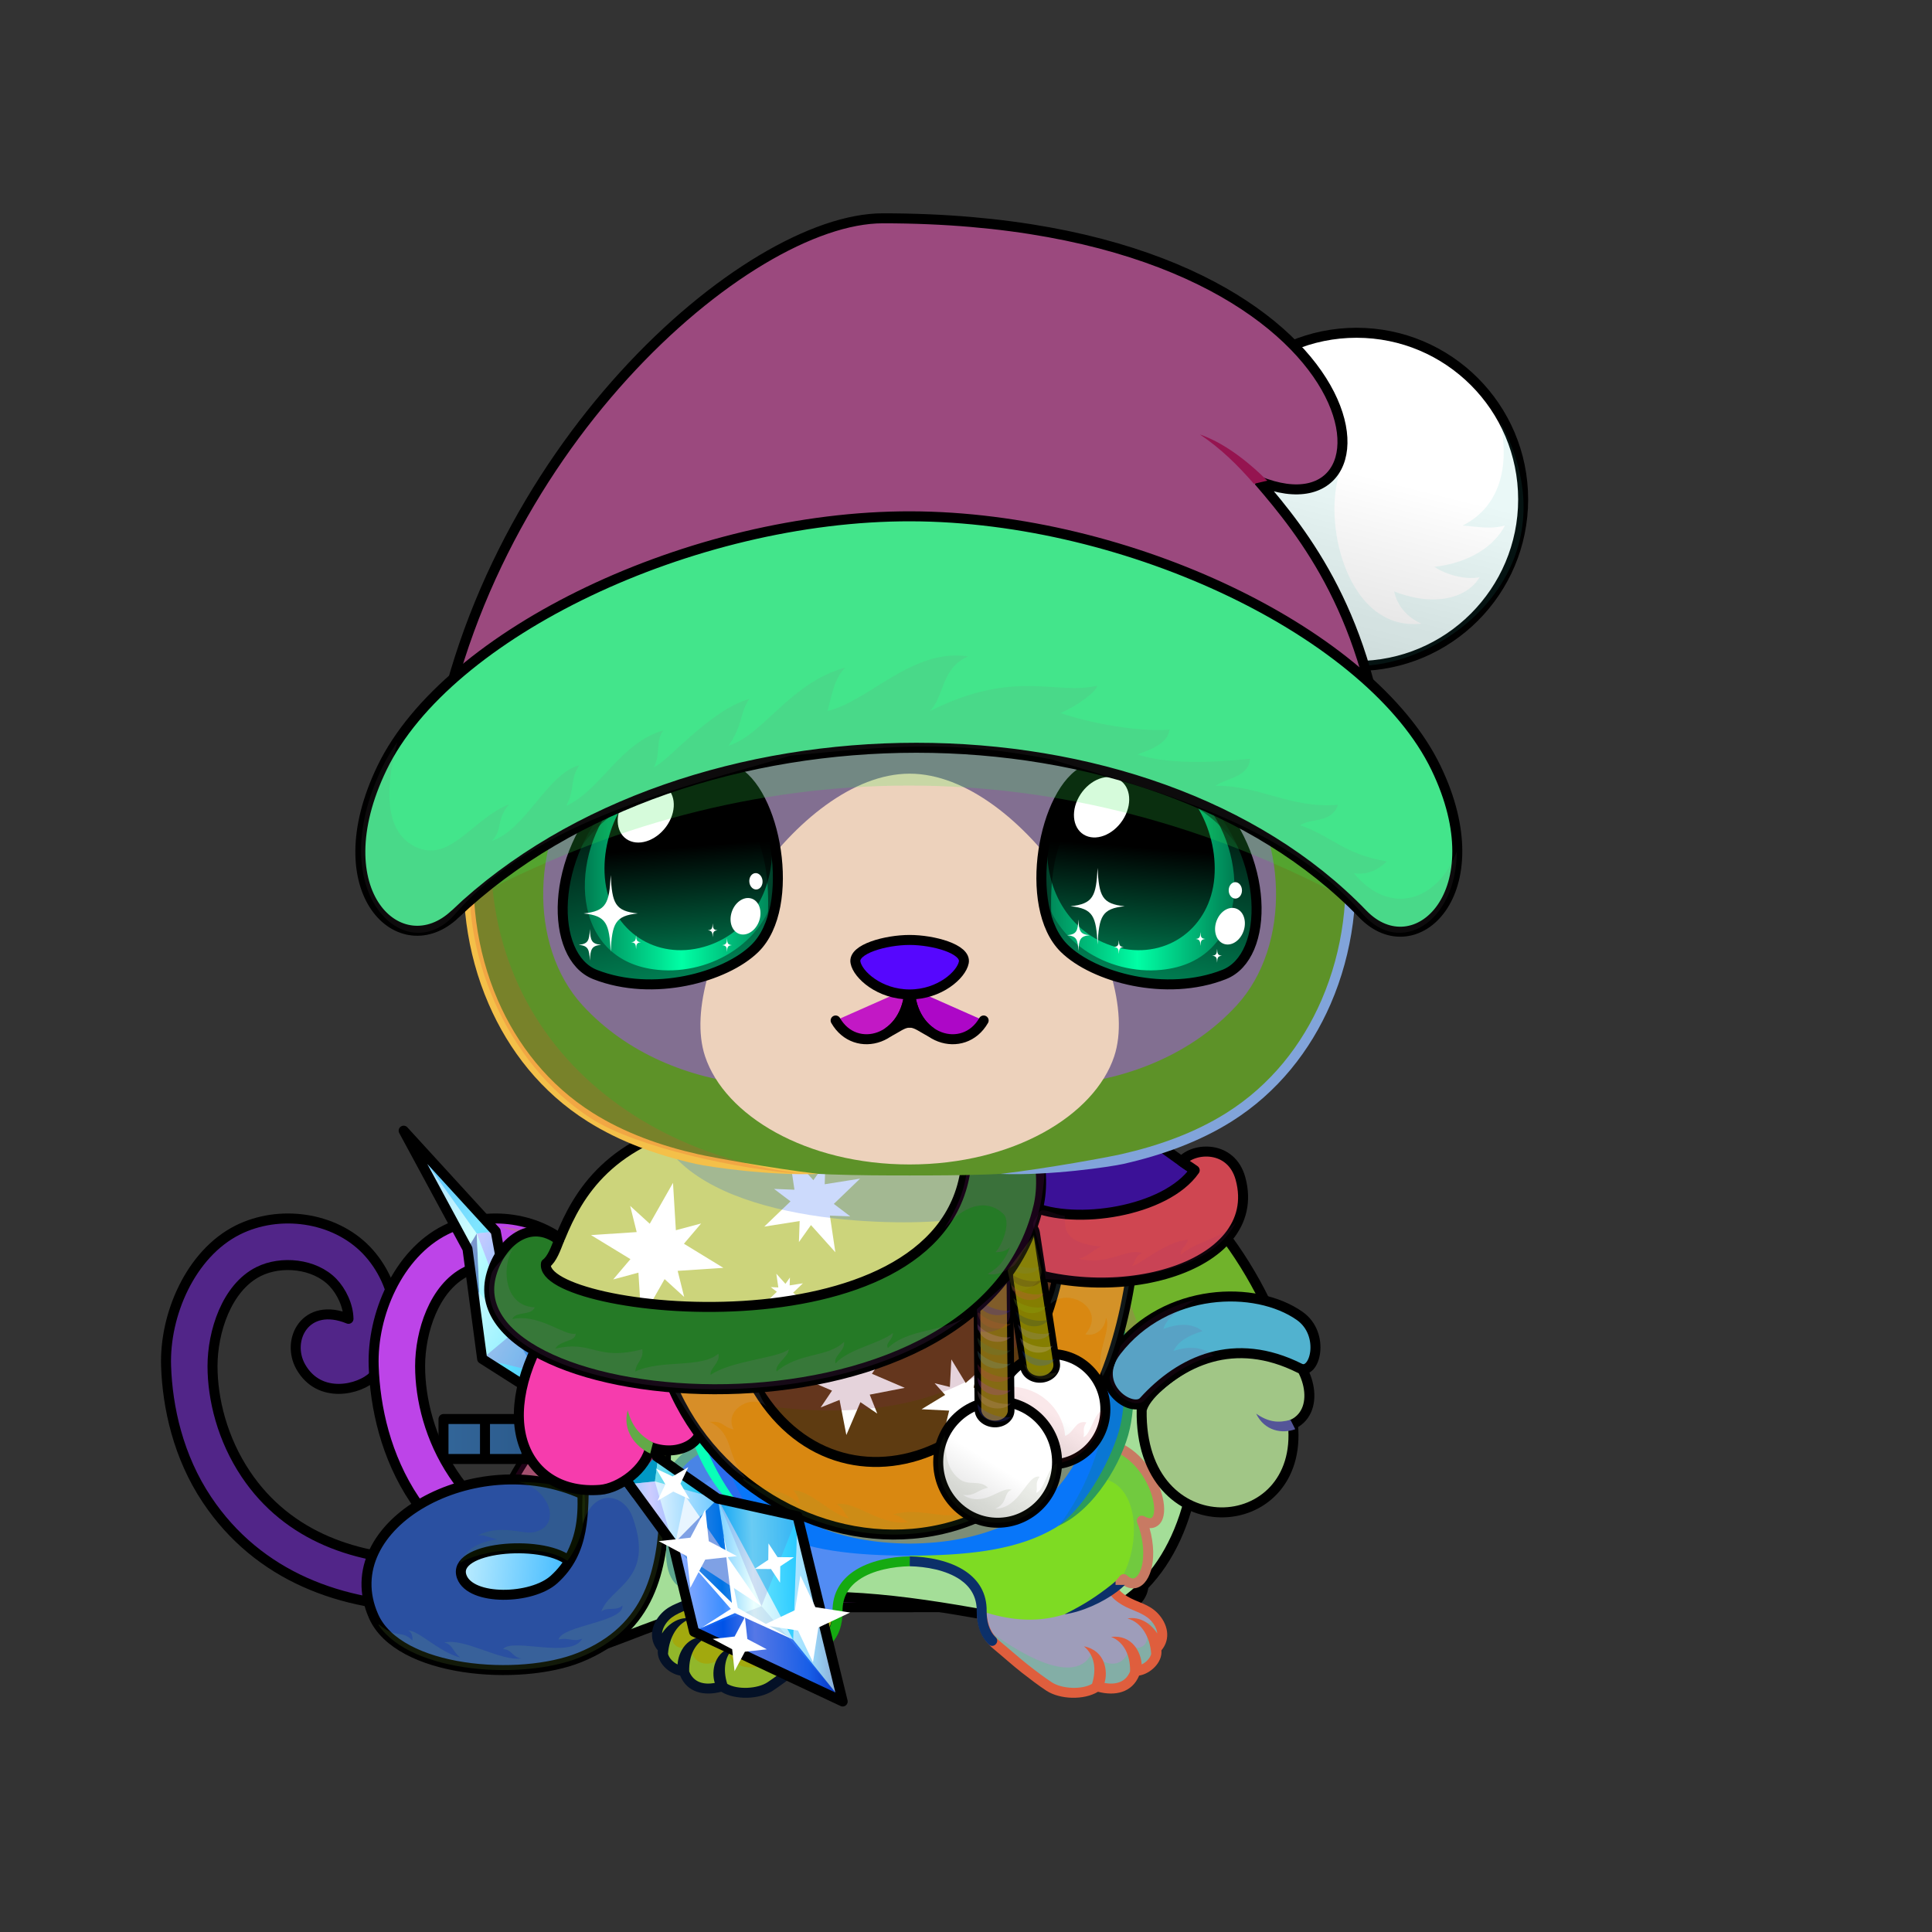 <svg xmlns="http://www.w3.org/2000/svg" xmlns:xlink="http://www.w3.org/1999/xlink" style="shape-rendering:geometricPrecision; text-rendering:geometricPrecision; image-rendering:optimizeQuality; fill-rule:evenodd; clip-rule:evenodd" version="1.1" viewBox="0 0 29000 29000" xml:space="preserve"><rect x="0" y="0" width="29000" height="29000" fill="#333333" stroke="none"/><defs><style type="text/css">.HairBack-Bear0fil22 {fill:none}
.Tail-Bear0fil22 {fill:none}
.RightFoot-Bear0fil35 {fill:#e6bd81}
.RightFoot-Bear0fil14 {fill:black;fill-opacity:0.2}
.RightFoot-Bear0fil32 {fill:black;fill-rule:nonzero}
.RightLeg-Bear5fil441 {fill:url(#RightLeg-Bear5id150)}
.RightLeg-Bear5fil14 {fill:black;fill-opacity:0.2}
.RightLeg-Bear5fil32 {fill:black;fill-rule:nonzero}
.LeftFoot-Bear0fil35 {fill:#e6bd81}
.LeftFoot-Bear0fil14 {fill:black;fill-opacity:0.2}
.LeftFoot-Bear0fil32 {fill:black;fill-rule:nonzero}
.LeftLeg-Bear5fil451 {fill:url(#LeftLeg-Bear5id315)}
.LeftLeg-Bear5fil14 {fill:black;fill-opacity:0.2}
.LeftLeg-Bear5fil32 {fill:black;fill-rule:nonzero}
.RightHand-Bear0fil452 {fill:url(#RightHand-Bear0id388)}
.RightHand-Bear0fil14 {fill:black;fill-opacity:0.2}
.RightHand-Bear0fil22 {fill:none}
.RightHand-Bear0str0 {stroke:black;stroke-width:150;stroke-linecap:round;stroke-linejoin:round}
.RightPaw-Bear3fil460 {fill:url(#RightPaw-Bear3id436)}
.RightPaw-Bear3fil32 {fill:black;fill-rule:nonzero}
.RightPaw-Bear3fil458 {fill:#A16A6A}
.LeftHand-Bear0fil465 {fill:url(#LeftHand-Bear0id386)}
.LeftHand-Bear0fil14 {fill:black;fill-opacity:0.2}
.LeftHand-Bear0fil22 {fill:none}
.LeftHand-Bear0str0 {stroke:black;stroke-width:150;stroke-linecap:round;stroke-linejoin:round}
.Body-Bear0fil476 {fill:url(#Body-Bear0id267)}
.Body-Bear0fil14 {fill:black;fill-opacity:0.2}
.Body-Bear0fil32 {fill:black;fill-rule:nonzero}
.Body-Bear0fil22 {fill:none}
.Body-Bear0fil477 {fill:url(#Body-Bear0id310)}
.Head-Bear7fil522 {fill:url(#Head-Bear7id528)}
.Head-Bear7fil32 {fill:black;fill-rule:nonzero}
.Head-Bear7fil14 {fill:black;fill-opacity:0.2}
.Head-Bear7fil525 {fill:url(#Head-Bear7id453)}
.Head-Bear7fil526 {fill:url(#Head-Bear7id467)}
.Mouth-Bear0fil22 {fill:none}
.Mouth-Bear0str0 {stroke:black;stroke-width:150;stroke-linecap:round;stroke-linejoin:round}
.Mouth-Bear0fil100 {fill:black}
.Eyes-Bear4fil546 {fill:url(#Eyes-Bear4id878)}
.Eyes-Bear4fil547 {fill:url(#Eyes-Bear4id941)}
.Eyes-Bear4fil548 {fill:url(#Eyes-Bear4id819)}
.Eyes-Bear4fil152 {fill:white}
.Eyes-Bear4fil157 {fill:black;fill-opacity:0.502}
.Eyes-Bear4fil549 {fill:url(#Eyes-Bear4id1012)}
.Eyes-Bear4fil550 {fill:url(#Eyes-Bear4id942)}
.Eyes-Bear4fil551 {fill:url(#Eyes-Bear4id820)}
.Eyes-Bear4fil14 {fill:black;fill-opacity:0.2}
.Eyes-Bear4fil155 {fill:#2f2f2f}
.Eyes-Bear4fil22 {fill:none}
.Eyes-Bear4str4 {stroke:black;stroke-width:150}
.Moustache-Bear0fil22 {fill:none}
.Nose-Bear0fil598 {fill:url(#Nose-Bear0id451)}
.Nose-Bear0str0 {stroke:black;stroke-width:150;stroke-linecap:round;stroke-linejoin:round}
.NecklaceArcticBackfil9new {fill:url(#NecklaceArcticBackid85new)}
.NecklaceArcticBackfil11new {fill:black;fill-opacity:0.102}
.NecklaceArcticBackfil8new {fill:url(#NecklaceArcticBackid53new)}
.NecklaceArcticBackstr0new {stroke:black;stroke-width:150;stroke-linecap:round;stroke-linejoin:round}
.NecklaceArcticBackfil10new {fill:url(#NecklaceArcticBackid54new)}
.NecklaceArctic-Bigfil334new {fill:url(#NecklaceArctic-Bigid450new)}
.NecklaceArctic-Bigfil83new {fill:white}
.NecklaceArctic-Bigfil324new {fill:#527FBD;fill-opacity:0.2}
.NecklaceArctic-Bigfil11new {fill:black;fill-opacity:0.102}
.NecklaceArctic-Bigfil336new {fill:url(#NecklaceArctic-Bigid554new)}
.NecklaceArctic-Bigfil337new {fill:url(#NecklaceArctic-Bigid546new)}
.NecklaceArctic-Bigfil14new {fill:black;fill-opacity:0.2}
.NecklaceArctic-Bigfil335new {fill:url(#NecklaceArctic-Bigid513new)}
.NecklaceArctic-Bigstr0new {stroke:black;stroke-width:150;stroke-linecap:round;stroke-linejoin:round}
.NecklaceArctic-Bigfil33new {fill:none}
.NecklaceArctic-Bigstr6new {stroke:black;stroke-width:150}
.NecklaceArctic-Bigfil328new {fill:url(#NecklaceArctic-Bigid81new)}
.NecklaceArctic-Bigfil329new {fill:url(#NecklaceArctic-Bigid86new)}
.NecklaceArctic-Bigfil338new {fill:url(#NecklaceArctic-Bigid323new)}
.NecklaceArctic-Bigfil331new {fill:url(#NecklaceArctic-Bigid716new);fill-rule:nonzero}
.NecklaceArctic-Bigstr4new {stroke:black;stroke-width:100}
.NecklaceArctic-Bigfil332new {fill:url(#NecklaceArctic-Bigid715new);fill-rule:nonzero}
.NecklaceArctic-Bigfil339new {fill:url(#NecklaceArctic-Bigid565new)}
.HatArctic-Bigfil11new {fill:black;fill-opacity:0.102}
.HatArctic-Bigfil14new {fill:black;fill-opacity:0.2}
.HatArctic-Bigfil738new {fill:url(#HatArctic-Bigid501new)}
.HatArctic-Bigfil31new {fill:white;fill-opacity:0.502}
.HatArctic-Bigfil83new {fill:white}
.HatArctic-Bigfil82new {fill:#527FBD;fill-opacity:0.302}
.HatArctic-Bigfil84new {fill:black}
.HatArctic-Bigfil737new {fill:url(#HatArctic-Bigid368new)}
.HatArctic-Bigstr6new {stroke:black;stroke-width:150}
.HatArctic-Bigfil33new {fill:none}
.HatArctic-Bigfil739new {fill:url(#HatArctic-Bigid600new)}
.LeftPawWeapon-Bear3fil3 {fill:url(#LeftPawWeapon-Bear3id1)}
.LeftPawWeapon-Bear3fil1 {fill:black;fill-rule:nonzero}
.WeaponArcticBack-Bigfil64 {fill:url(#WeaponArcticBack-Bigid2)}
.WeaponArcticBack-Bigfil57 {fill:#99FFFF;fill-opacity:0.502}
.WeaponArcticBack-Bigfil58 {fill:#00CCFF;fill-opacity:0.502}
.WeaponArcticBack-Bigfil59 {fill:#003399;fill-opacity:0.502}
.WeaponArcticBack-Bigfil60 {fill:#9999FF;fill-opacity:0.502}
.WeaponArcticBack-Bigfil61 {fill:#6666CC;fill-opacity:0.502}
.WeaponArcticBack-Bigfil62 {fill:white;fill-opacity:0.302}
.WeaponArcticBack-Bigfil3 {fill:none}
.WeaponArcticBack-Bigstr1 {stroke:black;stroke-width:150;stroke-linecap:round;stroke-linejoin:round}
.WeaponArctic-Bigfil81 {fill:url(#WeaponArctic-Bigid117)}
.WeaponArctic-Bigfil71 {fill:#003399;fill-opacity:0.2}
.WeaponArctic-Bigfil43 {fill:white}
.WeaponArctic-Bigfil72 {fill:white;fill-opacity:0.502}
.WeaponArctic-Bigfil73 {fill:#7D7DFF;fill-opacity:0.502}
.WeaponArctic-Bigfil74 {fill:#001AE3;fill-opacity:0.502}
.WeaponArctic-Bigfil75 {fill:#0044CC;fill-opacity:0.502}
.WeaponArctic-Bigfil76 {fill:#00CCFF;fill-opacity:0.502}
.WeaponArctic-Bigfil77 {fill:#6666CC;fill-opacity:0.2}
.WeaponArctic-Bigfil78 {fill:#D1EBFF;fill-opacity:0.502}
.WeaponArctic-Bigfil79 {fill:#00C8DE;fill-opacity:0.502}
.WeaponArctic-Bigfil60 {fill:#9999FF;fill-opacity:0.502}
.WeaponArctic-Bigfil3 {fill:none}
.WeaponArctic-Bigstr1 {stroke:black;stroke-width:150;stroke-linecap:round;stroke-linejoin:round}
.AccessoryArcticfil20 {fill:black;fill-rule:nonzero;fill-opacity:0.2}
.AccessoryArcticfil22 {fill:url(#AccessoryArcticid112);fill-rule:nonzero}
.AccessoryArcticfil23 {fill:url(#AccessoryArcticid90);fill-rule:nonzero}
.AccessoryArcticfil26 {fill:url(#AccessoryArcticid109);fill-rule:nonzero}
.AccessoryArcticfil27 {fill:#FFCC99;fill-rule:nonzero;fill-opacity:0.302}
.AccessoryArcticfil28 {fill:url(#AccessoryArcticid141);fill-rule:nonzero}
.AccessoryArcticfil29 {fill:url(#AccessoryArcticid110);fill-rule:nonzero}
.AccessoryArcticfil30 {fill:url(#AccessoryArcticid104);fill-rule:nonzero}
.AccessoryArcticfil31 {fill:white;fill-rule:nonzero;fill-opacity:0.302}
.AccessoryArcticfil33 {fill:#FFCC99;fill-opacity:0.302}
.AccessoryArcticfil19 {fill:url(#AccessoryArcticid130);fill-rule:nonzero}
.AccessoryArcticstr1 {stroke:black;stroke-width:150;stroke-linecap:round;stroke-linejoin:round}
.AccessoryArcticfil21 {fill:url(#AccessoryArcticid99);fill-rule:nonzero}
.AccessoryArcticfil24 {fill:none;fill-rule:nonzero}
.AccessoryArcticfil25 {fill:url(#AccessoryArcticid139);fill-rule:nonzero}
.AccessoryArcticfil32 {fill:none}
.AccessoryArcticstr3 {stroke:black;stroke-width:150}
.BraceletArcticWeapon-Bigfil7 {fill:url(#BraceletArcticWeapon-Bigid3)}
.BraceletArcticWeapon-Bigfil1 {fill:#527FBD;fill-opacity:0.302}
.BraceletArcticWeapon-Bigfil2 {fill:white}
.BraceletArcticWeapon-Bigfil4 {fill:black}
.BraceletArcticWeapon-Bigfil5 {fill:black;fill-opacity:0.102}
.BraceletArcticWeapon-Bigfil8 {fill:url(#BraceletArcticWeapon-Bigid1)}
.BraceletArcticWeapon-Bigfil3 {fill:none}
.BraceletArcticWeapon-Bigstr0 {stroke:black;stroke-width:150}
.BraceletArcticWeapon-Bigstr1 {stroke:black;stroke-width:150;stroke-linecap:round;stroke-linejoin:round}
</style><linearGradient gradientUnits="userSpaceOnUse" id="RightLeg-Bear5id150" x1="15526.7" x2="15526.7" y1="24311.8" y2="20742.8">
   <stop offset="0" style="stop-opacity:1; stop-color:#e6bd81"/>
   <stop offset="0.278" style="stop-opacity:1; stop-color:#e6bd81"/>
   <stop offset="1" style="stop-opacity:1; stop-color:#cc9b53"/>
  </linearGradient><linearGradient gradientUnits="userSpaceOnUse" id="LeftLeg-Bear5id315" x1="11781" x2="11781" xlink:href="#LeftLeg-Bear5id150" y1="24311.8" y2="20742.8">
  </linearGradient><linearGradient gradientUnits="objectBoundingBox" id="RightHand-Bear0id388" x1="36.996%" x2="63.003%" xlink:href="#RightHand-Bear0id75" y1="2.665%" y2="97.335%">
  </linearGradient><linearGradient gradientUnits="userSpaceOnUse" id="RightPaw-Bear3id436" x1="18612.4" x2="18103.5" y1="20111.3" y2="22152.3">
   <stop offset="0" style="stop-opacity:1; stop-color:#545454"/>
   <stop offset="0.212" style="stop-opacity:1; stop-color:#545454"/>
   <stop offset="1" style="stop-opacity:1; stop-color:#2f2f2f"/>
  </linearGradient><linearGradient gradientUnits="objectBoundingBox" id="LeftHand-Bear0id386" x1="63.004%" x2="36.997%" xlink:href="#LeftHand-Bear0id75" y1="2.665%" y2="97.335%">
  </linearGradient><linearGradient gradientUnits="objectBoundingBox" id="Body-Bear0id267" x1="50%" x2="50%" xlink:href="#Body-Bear0id266" y1="0%" y2="100%">
  </linearGradient><linearGradient gradientUnits="userSpaceOnUse" id="Body-Bear0id310" x1="13653.8" x2="13653.8" y1="17946" y2="23169.7">
   <stop offset="0" style="stop-opacity:1; stop-color:#f2f2dc"/>
   <stop offset="0.478" style="stop-opacity:1; stop-color:#fffff5"/>
   <stop offset="1" style="stop-opacity:1; stop-color:#fffff5"/>
  </linearGradient><linearGradient gradientUnits="objectBoundingBox" id="Head-Bear7id528" x1="50%" x2="50%" y1="0%" y2="100%">
   <stop offset="0" style="stop-opacity:1; stop-color:#e6bd81"/>
   <stop offset="0.749" style="stop-opacity:1; stop-color:#cc9b53"/>
   <stop offset="1" style="stop-opacity:1; stop-color:#a67b3c"/>
  </linearGradient><linearGradient gradientUnits="userSpaceOnUse" id="Head-Bear7id453" x1="13653.8" x2="13653.8" y1="16305.8" y2="9413.82">
   <stop offset="0" style="stop-opacity:1; stop-color:#cc9b53"/>
   <stop offset="0.678" style="stop-opacity:1; stop-color:#e6bd81"/>
   <stop offset="1" style="stop-opacity:1; stop-color:#e6bd81"/>
  </linearGradient><linearGradient gradientUnits="userSpaceOnUse" id="Head-Bear7id467" x1="13653.8" x2="13653.8" xlink:href="#Head-Bear7id310" y1="17479.1" y2="11612.8">
  </linearGradient><linearGradient gradientUnits="userSpaceOnUse" id="Eyes-Bear4id878" x1="10420.7" x2="9701.8" xlink:href="#Eyes-Bear4id27" y1="14655.4" y2="11537.7">
  </linearGradient><linearGradient gradientUnits="userSpaceOnUse" id="Eyes-Bear4id941" x1="8807.8" x2="11648" xlink:href="#Eyes-Bear4id57" y1="12994.7" y2="12994.7">
  </linearGradient><linearGradient gradientUnits="userSpaceOnUse" id="Eyes-Bear4id819" x1="10223.5" x2="10438.8" xlink:href="#Eyes-Bear4id384" y1="11487" y2="14202">
  </linearGradient><linearGradient gradientUnits="userSpaceOnUse" id="Eyes-Bear4id1012" x1="16886.9" x2="17605.9" xlink:href="#Eyes-Bear4id27" y1="14655.4" y2="11537.7">
  </linearGradient><linearGradient gradientUnits="userSpaceOnUse" id="Eyes-Bear4id942" x1="18499.9" x2="15659.6" xlink:href="#Eyes-Bear4id57" y1="12994.7" y2="12994.7">
  </linearGradient><linearGradient gradientUnits="userSpaceOnUse" id="Eyes-Bear4id820" x1="17084.2" x2="16868.9" xlink:href="#Eyes-Bear4id384" y1="11487" y2="14202">
  </linearGradient><linearGradient gradientUnits="userSpaceOnUse" id="Nose-Bear0id451" x1="13653.8" x2="13653.8" y1="14108.6" y2="14926.9">
   <stop offset="0" style="stop-opacity:1; stop-color:#FFCCCC"/>
   <stop offset="1" style="stop-opacity:1; stop-color:#453F2C"/>
  </linearGradient><linearGradient gradientUnits="userSpaceOnUse" id="NecklaceArcticBackid85new" x1="6624.6" x2="8886.4" y1="23416.1" y2="23667.4">
   <stop offset="0" style="stop-opacity:1; stop-color:#D4F6FF"/>
   <stop offset="1" style="stop-opacity:1; stop-color:#26AFFF"/>
  </linearGradient><linearGradient gradientUnits="userSpaceOnUse" id="NecklaceArcticBackid53new" x1="13122.2" x2="13122.2" y1="16825.7" y2="24887.1">
   <stop offset="0" style="stop-opacity:1; stop-color:black"/>
   <stop offset="0.522" style="stop-opacity:1; stop-color:#112643"/>
   <stop offset="1" style="stop-opacity:1; stop-color:#5D6F96"/>
  </linearGradient><linearGradient gradientUnits="userSpaceOnUse" id="NecklaceArcticBackid54new" x1="6164" x2="9816.46" y1="24190.2" y2="20670.5">
   <stop offset="0" style="stop-opacity:1; stop-color:white"/>
   <stop offset="0.439" style="stop-opacity:1; stop-color:white"/>
   <stop offset="1" style="stop-opacity:1; stop-color:#DEDEDE"/>
  </linearGradient><linearGradient gradientUnits="userSpaceOnUse" id="NecklaceArctic-Bigid450new" x1="13089.8" x2="14073.6" xlink:href="#NecklaceArctic-Bigid148new" y1="22529.8" y2="17938.6">
  </linearGradient><linearGradient gradientUnits="userSpaceOnUse" id="NecklaceArctic-Bigid554new" x1="11172.2" x2="12128.7" xlink:href="#NecklaceArctic-Bigid60new" y1="20546.3" y2="16426.5">
  </linearGradient><linearGradient gradientUnits="userSpaceOnUse" id="NecklaceArctic-Bigid546new" x1="16545" x2="17009.1" xlink:href="#NecklaceArctic-Bigid60new" y1="18689.3" y2="16523.8">
  </linearGradient><linearGradient gradientUnits="userSpaceOnUse" id="NecklaceArctic-Bigid513new" x1="13454.4" x2="13554.6" xlink:href="#NecklaceArctic-Bigid68new" y1="23065.8" y2="18559.6">
  </linearGradient><linearGradient gradientUnits="objectBoundingBox" id="NecklaceArctic-Bigid81new" x1="75.571%" x2="24.429%" y1="7.918%" y2="92.082%">
   <stop offset="0" style="stop-opacity:1; stop-color:white"/>
   <stop offset="0.529" style="stop-opacity:1; stop-color:white"/>
   <stop offset="1" style="stop-opacity:1; stop-color:#DEDEDE"/>
  </linearGradient><linearGradient gradientUnits="objectBoundingBox" id="NecklaceArctic-Bigid86new" x1="75.571%" x2="24.429%" xlink:href="#NecklaceArctic-Bigid81new" y1="7.918%" y2="92.082%">
  </linearGradient><linearGradient gradientUnits="userSpaceOnUse" id="NecklaceArctic-Bigid323new" x1="18621.3" x2="15007.8" xlink:href="#NecklaceArctic-Bigid117new" y1="18343.5" y2="18193">
  </linearGradient><linearGradient gradientUnits="objectBoundingBox" id="NecklaceArctic-Bigid716new" x1="0%" x2="110.181%" xlink:href="#NecklaceArctic-Bigid715new" y1="57.951%" y2="42.048%">
  </linearGradient><linearGradient gradientUnits="userSpaceOnUse" id="NecklaceArctic-Bigid565new" x1="10615.3" x2="12354.9" xlink:href="#NecklaceArctic-Bigid61new" y1="21242.1" y2="16357">
  </linearGradient><linearGradient gradientUnits="userSpaceOnUse" id="HatArctic-Bigid501new" x1="15196.3" x2="12092" xlink:href="#HatArctic-Bigid60new" y1="2740.36" y2="12168.2">
  </linearGradient><linearGradient gradientUnits="userSpaceOnUse" id="HatArctic-Bigid368new" x1="20965.4" x2="19758.9" xlink:href="#HatArctic-Bigid61new" y1="5083.51" y2="9909.21">
  </linearGradient><linearGradient gradientUnits="userSpaceOnUse" id="HatArctic-Bigid600new" x1="14039.8" x2="13243.6" xlink:href="#HatArctic-Bigid61new" y1="7682.86" y2="14052.1">
  </linearGradient><linearGradient gradientUnits="userSpaceOnUse" id="LeftPawWeapon-Bear3id1" x1="9224.36" x2="8719.48" y1="20181.4" y2="22206.3">
   <stop offset="0" style="stop-opacity:1; stop-color:#545454"/>
   <stop offset="0.212" style="stop-opacity:1; stop-color:#545454"/>
   <stop offset="1" style="stop-opacity:1; stop-color:#2f2f2f"/>
  </linearGradient><linearGradient gradientUnits="userSpaceOnUse" id="WeaponArcticBack-Bigid2" x1="6074.18" x2="10090" xlink:href="#WeaponArcticBack-Bigid0" y1="18629.2" y2="20801.7">
  </linearGradient><linearGradient gradientUnits="userSpaceOnUse" id="WeaponArctic-Bigid117" x1="9375.82" x2="12701.9" xlink:href="#WeaponArctic-Bigid89" y1="23737.9" y2="23640.9">
  </linearGradient><linearGradient gradientUnits="userSpaceOnUse" id="AccessoryArcticid112" x1="6856.99" x2="9684.97" y1="24647.5" y2="17766.1">
   <stop offset="0" style="stop-opacity:1; stop-color:#4D3C2A"/>
   <stop offset="1" style="stop-opacity:1; stop-color:#876B4E"/>
  </linearGradient><linearGradient gradientUnits="objectBoundingBox" id="AccessoryArcticid90" x1="50%" x2="50%" y1="100%" y2="0%">
   <stop offset="0" style="stop-opacity:1; stop-color:#242424"/>
   <stop offset="0.761" style="stop-opacity:1; stop-color:#DEDEDE"/>
   <stop offset="1" style="stop-opacity:1; stop-color:gray"/>
  </linearGradient><linearGradient gradientUnits="userSpaceOnUse" id="AccessoryArcticid109" x1="14442.9" x2="14442.9" xlink:href="#AccessoryArcticid99" y1="23726.4" y2="21360.2">
  </linearGradient><linearGradient gradientUnits="userSpaceOnUse" id="AccessoryArcticid141" x1="11101.5" x2="11101.5" xlink:href="#AccessoryArcticid99" y1="23726.4" y2="21360.2">
  </linearGradient><linearGradient gradientUnits="userSpaceOnUse" id="AccessoryArcticid110" x1="9972.99" x2="12801" y1="24647.5" y2="17766.1">
   <stop offset="0" style="stop-opacity:1; stop-color:#664E34"/>
   <stop offset="1" style="stop-opacity:1; stop-color:#AD8356"/>
  </linearGradient><linearGradient gradientUnits="userSpaceOnUse" id="AccessoryArcticid104" x1="15470.9" x2="9772.83" y1="21599.5" y2="21599.5">
   <stop offset="0" style="stop-opacity:1; stop-color:#336699"/>
   <stop offset="1" style="stop-opacity:1; stop-color:#5594DB"/>
  </linearGradient><linearGradient gradientUnits="userSpaceOnUse" id="AccessoryArcticid130" x1="7985.49" x2="7985.49" xlink:href="#AccessoryArcticid99" y1="23726.4" y2="21360.2">
  </linearGradient><linearGradient gradientUnits="userSpaceOnUse" id="AccessoryArcticid139" x1="6656.83" x2="10287.5" y1="21599.5" y2="21599.5">
   <stop offset="0" style="stop-opacity:1; stop-color:#336699"/>
   <stop offset="1" style="stop-opacity:1; stop-color:#1D4675"/>
  </linearGradient><linearGradient gradientUnits="userSpaceOnUse" id="BraceletArcticWeapon-Bigid3" x1="9947.16" x2="8401.06" xlink:href="#BraceletArcticWeapon-Bigid0" y1="20138.7" y2="21936.6">
  </linearGradient><linearGradient gradientUnits="userSpaceOnUse" id="BraceletArcticWeapon-Bigid1" x1="18395.5" x2="18395.5" xlink:href="#BraceletArcticWeapon-Bigid0" y1="20245.3" y2="22625.5">
  </linearGradient><linearGradient gradientUnits="userSpaceOnUse" id="LeftLeg-Bear5id150" x1="15526.7" x2="15526.7" y1="24311.8" y2="20742.8">
   <stop offset="0" style="stop-opacity:1; stop-color:#e6bd81"/>
   <stop offset="0.278" style="stop-opacity:1; stop-color:#e6bd81"/>
   <stop offset="1" style="stop-opacity:1; stop-color:#cc9b53"/>
  </linearGradient><linearGradient gradientUnits="userSpaceOnUse" id="RightHand-Bear0id75" x1="17042.3" x2="17994.1" y1="17293.3" y2="21110.7">
   <stop offset="0" style="stop-opacity:1; stop-color:#a67b3c"/>
   <stop offset="0.078" style="stop-opacity:1; stop-color:#a67b3c"/>
   <stop offset="0.769" style="stop-opacity:1; stop-color:#cc9b53"/>
   <stop offset="1" style="stop-opacity:1; stop-color:#cc9b53"/>
  </linearGradient><linearGradient gradientUnits="userSpaceOnUse" id="LeftHand-Bear0id75" x1="17042.3" x2="17994.1" y1="17293.3" y2="21110.7">
   <stop offset="0" style="stop-opacity:1; stop-color:#a67b3c"/>
   <stop offset="0.078" style="stop-opacity:1; stop-color:#a67b3c"/>
   <stop offset="0.769" style="stop-opacity:1; stop-color:#cc9b53"/>
   <stop offset="1" style="stop-opacity:1; stop-color:#cc9b53"/>
  </linearGradient><linearGradient gradientUnits="userSpaceOnUse" id="Body-Bear0id266" x1="13653.8" x2="13653.8" y1="17442" y2="23250.9">
   <stop offset="0" style="stop-opacity:1; stop-color:#a67b3c"/>
   <stop offset="0.059" style="stop-opacity:1; stop-color:#a67b3c"/>
   <stop offset="0.529" style="stop-opacity:1; stop-color:#cc9b53"/>
   <stop offset="1" style="stop-opacity:1; stop-color:#e6bd81"/>
  </linearGradient><linearGradient gradientUnits="userSpaceOnUse" id="Head-Bear7id310" x1="13653.8" x2="13653.8" y1="17946" y2="23169.7">
   <stop offset="0" style="stop-opacity:1; stop-color:#f2f2dc"/>
   <stop offset="0.478" style="stop-opacity:1; stop-color:#fffff5"/>
   <stop offset="1" style="stop-opacity:1; stop-color:#fffff5"/>
  </linearGradient><linearGradient gradientUnits="userSpaceOnUse" id="Eyes-Bear4id27" x1="16937.6" x2="16937.6" y1="14961.3" y2="11448.6">
   <stop offset="0" style="stop-opacity:1; stop-color:#008053"/>
   <stop offset="1" style="stop-opacity:1; stop-color:black"/>
  </linearGradient><linearGradient gradientUnits="objectBoundingBox" id="Eyes-Bear4id57" x1="100%" x2="0%" y1="50%" y2="50%">
   <stop offset="0" style="stop-opacity:1; stop-color:#008053"/>
   <stop offset="0.502" style="stop-opacity:1; stop-color:#00ffa5"/>
   <stop offset="1" style="stop-opacity:1; stop-color:#008053"/>
  </linearGradient><linearGradient gradientUnits="userSpaceOnUse" id="Eyes-Bear4id384" x1="16417.8" x2="16417.8" y1="11784.3" y2="14068.5">
   <stop offset="0" style="stop-opacity:1; stop-color:black"/>
   <stop offset="0.45" style="stop-opacity:1; stop-color:black"/>
   <stop offset="1" style="stop-opacity:1; stop-color:#006642"/>
  </linearGradient><linearGradient gradientUnits="userSpaceOnUse" id="NecklaceArctic-Bigid148new" x1="13242.8" x2="14188.5" y1="22533.9" y2="18120.5">
   <stop offset="0" style="stop-opacity:1; stop-color:#D4F6FF"/>
   <stop offset="0.529" style="stop-opacity:1; stop-color:#76C9FD"/>
   <stop offset="1" style="stop-opacity:1; stop-color:#26AFFF"/>
  </linearGradient><linearGradient gradientUnits="userSpaceOnUse" id="NecklaceArctic-Bigid60new" x1="16229.5" x2="16600.5" y1="18802" y2="17070.4">
   <stop offset="0" style="stop-opacity:1; stop-color:#D4F6FF"/>
   <stop offset="0.251" style="stop-opacity:1; stop-color:#D1F6FF"/>
   <stop offset="1" style="stop-opacity:1; stop-color:#63C6FF"/>
  </linearGradient><linearGradient gradientUnits="userSpaceOnUse" id="NecklaceArctic-Bigid68new" x1="13593.4" x2="13689.6" y1="23049.1" y2="18717.4">
   <stop offset="0" style="stop-opacity:1; stop-color:white"/>
   <stop offset="1" style="stop-opacity:1; stop-color:#DEDEDE"/>
  </linearGradient><linearGradient gradientUnits="userSpaceOnUse" id="NecklaceArctic-Bigid117new" x1="17889.6" x2="15000.3" y1="18525.5" y2="18405.1">
   <stop offset="0" style="stop-opacity:1; stop-color:white"/>
   <stop offset="0.329" style="stop-opacity:1; stop-color:white"/>
   <stop offset="1" style="stop-opacity:1; stop-color:#DEDEDE"/>
  </linearGradient><linearGradient gradientUnits="objectBoundingBox" id="NecklaceArctic-Bigid715new" x1="0%" x2="140.73%" y1="53.694%" y2="46.306%">
   <stop offset="0" style="stop-opacity:1; stop-color:#990000"/>
   <stop offset="0.471" style="stop-opacity:1; stop-color:#FFCC00"/>
   <stop offset="0.631" style="stop-opacity:1; stop-color:white"/>
   <stop offset="0.8" style="stop-opacity:1; stop-color:#FFCC00"/>
   <stop offset="1" style="stop-opacity:1; stop-color:#990000"/>
  </linearGradient><linearGradient gradientUnits="userSpaceOnUse" id="NecklaceArctic-Bigid61new" x1="11081.5" x2="12691.7" y1="21234.1" y2="16573">
   <stop offset="0" style="stop-opacity:1; stop-color:white"/>
   <stop offset="0.42" style="stop-opacity:1; stop-color:white"/>
   <stop offset="1" style="stop-opacity:1; stop-color:#DEDEDE"/>
  </linearGradient><linearGradient gradientUnits="userSpaceOnUse" id="HatArctic-Bigid60new" x1="16229.5" x2="16600.5" y1="18802" y2="17070.4">
   <stop offset="0" style="stop-opacity:1; stop-color:#D4F6FF"/>
   <stop offset="0.251" style="stop-opacity:1; stop-color:#D1F6FF"/>
   <stop offset="1" style="stop-opacity:1; stop-color:#63C6FF"/>
  </linearGradient><linearGradient gradientUnits="userSpaceOnUse" id="HatArctic-Bigid61new" x1="11081.5" x2="12691.7" y1="21234.1" y2="16573">
   <stop offset="0" style="stop-opacity:1; stop-color:white"/>
   <stop offset="0.42" style="stop-opacity:1; stop-color:white"/>
   <stop offset="1" style="stop-opacity:1; stop-color:#DEDEDE"/>
  </linearGradient><linearGradient gradientUnits="userSpaceOnUse" id="WeaponArcticBack-Bigid0" x1="6256.07" x2="10271.9" y1="19177.3" y2="21349.8">
   <stop offset="0" style="stop-opacity:1; stop-color:#CCCCFF"/>
   <stop offset="0.188" style="stop-opacity:1; stop-color:white"/>
   <stop offset="0.502" style="stop-opacity:1; stop-color:#29D1FF"/>
   <stop offset="0.769" style="stop-opacity:1; stop-color:#0021D9"/>
   <stop offset="1" style="stop-opacity:1; stop-color:#00FFEE"/>
  </linearGradient><linearGradient gradientUnits="userSpaceOnUse" id="WeaponArctic-Bigid89" x1="9086.36" x2="12412.4" y1="23510.5" y2="23413.5">
   <stop offset="0" style="stop-opacity:1; stop-color:#91FAFF"/>
   <stop offset="0.129" style="stop-opacity:1; stop-color:white"/>
   <stop offset="0.439" style="stop-opacity:1; stop-color:#00A2FF"/>
   <stop offset="0.58" style="stop-opacity:1; stop-color:#D6FFFC"/>
   <stop offset="0.82" style="stop-opacity:1; stop-color:#3BBEFF"/>
   <stop offset="1" style="stop-opacity:1; stop-color:#002582"/>
  </linearGradient><linearGradient gradientUnits="userSpaceOnUse" id="AccessoryArcticid99" x1="11326.9" x2="11326.9" y1="23726.4" y2="21360.2">
   <stop offset="0" style="stop-opacity:1; stop-color:#8F6D4C"/>
   <stop offset="1" style="stop-opacity:1; stop-color:#3B2C1D"/>
  </linearGradient><linearGradient gradientUnits="userSpaceOnUse" id="BraceletArcticWeapon-Bigid0" x1="18850.5" x2="18095.3" y1="19921.4" y2="22215">
   <stop offset="0" style="stop-opacity:1; stop-color:#D4F6FF"/>
   <stop offset="0.251" style="stop-opacity:1; stop-color:#D1F6FF"/>
   <stop offset="1" style="stop-opacity:1; stop-color:#63C6FF"/>
  </linearGradient></defs><g id="AccessoryArctic">
  <g id="_2543422272688">
   <path class="AccessoryArcticfil19 AccessoryArcticstr1" d="M8355 21360c-273,229 -564,616 -770,1079 -173,388 -289,832 -289,1287l500 0c0,-382 98,-756 244,-1084 175,-394 415,-716 635,-901l-320 -381z" style="fill:#a6626f"/>
   <path class="AccessoryArcticfil20" d="M8090 21627c-186,218 -365,497 -505,812 -15,33 -29,66 -43,100l546 0c170,-347 387,-629 587,-798l-96 -114 -489 0z" style="fill:#9f0a72"/>
   <path class="AccessoryArcticfil21 AccessoryArcticstr1" d="M11696 21360c-272,229 -564,616 -770,1079 -173,388 -289,832 -289,1287l500 0c0,-382 98,-756 244,-1084 176,-394 415,-716 636,-901l-321 -381z" style="fill:#54ec29"/>
   <path class="AccessoryArcticfil20" d="M11432 21627c-186,218 -366,497 -506,812 -14,33 -29,66 -43,100l546 0c170,-347 387,-629 588,-798l-97 -114 -488 0z" style="fill:#9822c8"/>
   <path class="AccessoryArcticfil22" d="M13700 23424c194,0 350,156 350,350 0,193 -156,350 -350,350l-7233 0c-1334,0 -2590,-461 -3359,-1611 -434,-648 -594,-1389 -615,-2008 -26,-768 366,-1686 1076,-2042 618,-309 1444,-202 1930,302 486,506 628,1370 101,1894 -196,196 -803,354 -1085,-142 -228,-402 69,-986 716,-721 -3,-200 -106,-413 -235,-547 -273,-283 -775,-332 -1115,-162 -483,242 -691,910 -691,1418 0,498 147,1095 498,1620 635,950 1684,1299 2779,1299l7233 0z" style="fill:#ef3284"/>
   <path class="AccessoryArcticfil20" d="M8963 24124l-1672 0c-384,-155 -692,-405 -879,-701 18,0 36,1 55,1l3229 0c-128,306 -392,550 -733,700z" style="fill:#9e73b5"/>
   <path class="AccessoryArcticfil20" d="M5493 18759l6 6c486,506 628,1370 101,1894 -90,90 -269,173 -462,186 -121,-323 -157,-707 -84,-1103 55,11 115,29 177,54 -2,-121 -41,-248 -100,-359 84,-257 209,-487 362,-678z" style="fill:#702ac1"/>
   <path class="AccessoryArcticfil23" d="M6682 24124l-215 0c-1334,0 -2590,-461 -3359,-1611 -434,-648 -594,-1389 -615,-2008 -26,-768 366,-1686 1076,-2042 264,-131 565,-188 862,-170 -225,14 -446,71 -646,170 -710,356 -1102,1274 -1076,2042 20,619 181,1360 615,2008 769,1150 2025,1611 3358,1611z" style="fill:#c11914"/>
   <path class="AccessoryArcticfil24 AccessoryArcticstr1" d="M13700 23424c194,0 350,156 350,350 0,193 -156,350 -350,350l-7233 0c-1334,0 -2590,-461 -3359,-1611 -434,-648 -594,-1389 -615,-2008 -26,-768 366,-1686 1076,-2042 618,-309 1444,-202 1930,302 486,506 628,1370 101,1894 -196,196 -803,354 -1085,-142 -228,-402 69,-986 716,-721 -3,-200 -106,-413 -235,-547 -273,-283 -775,-332 -1115,-162 -483,242 -691,910 -691,1418 0,498 147,1095 498,1620 635,950 1684,1299 2779,1299l7233 0z" style="fill:#512588"/>
   <polygon class="AccessoryArcticfil25 AccessoryArcticstr1" points="6657,21300 10287,21300 10287,21900 6657,21900 "/>
   <path class="AccessoryArcticfil26" d="M14073 21360c273,229 564,616 771,1079 172,388 289,832 289,1287l-500 0c0,-382 -98,-756 -245,-1084 -175,-394 -415,-716 -635,-901l320 -381z" style="fill:#bb8d12"/>
   <path class="AccessoryArcticfil27" d="M14206 21482c67,67 134,142 199,225l-305 0c-16,-15 -32,-29 -47,-42l153 -183zm586 844c18,37 36,75 53,113 163,366 276,783 288,1211l-201 0c0,-382 -98,-757 -244,-1084 -37,-84 -77,-164 -119,-240l223 0z" style="fill:#3d6bb4"/>
   <path class="AccessoryArcticfil24 AccessoryArcticstr1" d="M14073 21360c273,229 564,616 771,1079 172,388 289,832 289,1287l-500 0c0,-382 -98,-756 -245,-1084 -175,-394 -415,-716 -635,-901l320 -381z" style="fill:#94844b"/>
   <path class="AccessoryArcticfil28" d="M10732 21360c273,229 564,616 770,1079 173,388 289,832 289,1287l-500 0c0,-382 -98,-756 -244,-1084 -175,-394 -415,-716 -635,-901l320 -381z" style="fill:#3df1c9"/>
   <path class="AccessoryArcticfil27" d="M10864 21482c66,67 133,142 198,225l-286 0 0 17c-22,-21 -44,-41 -66,-59l154 -183zm585 844c19,37 36,75 53,113 163,366 276,783 288,1211l-200 0c0,-382 -99,-757 -245,-1084 -37,-84 -77,-164 -119,-240l223 0z" style="fill:#fc14e9"/>
   <path class="AccessoryArcticfil24 AccessoryArcticstr1" d="M10732 21360c273,229 564,616 770,1079 173,388 289,832 289,1287l-500 0c0,-382 -98,-756 -244,-1084 -175,-394 -415,-716 -635,-901l320 -381z" style="fill:#203b73"/>
   <path class="AccessoryArcticfil29" d="M16816 23424c194,0 350,156 350,350 0,193 -156,350 -350,350l-7233 0c-1334,0 -2590,-461 -3359,-1611 -434,-648 -594,-1389 -615,-2008 -26,-768 366,-1686 1076,-2042 618,-309 1444,-202 1930,302 486,506 628,1370 101,1894 -196,196 -803,354 -1085,-142 -228,-402 69,-986 716,-721 -3,-200 -106,-413 -235,-547 -273,-283 -775,-332 -1115,-162 -483,242 -691,910 -691,1418 0,498 147,1095 498,1620 635,950 1684,1299 2779,1299l7233 0z" style="fill:#76305d"/>
   <path class="AccessoryArcticfil23" d="M9798 24124l-215 0c-1334,0 -2590,-461 -3359,-1611 -434,-648 -594,-1389 -615,-2008 -26,-768 366,-1686 1076,-2042 264,-131 565,-188 862,-170 -225,14 -446,71 -646,170 -710,356 -1102,1274 -1076,2042 20,619 181,1360 615,2008 769,1150 2025,1611 3358,1611z" style="fill:#0119b0"/>
   <polygon class="AccessoryArcticfil30" points="9773,21300 15471,21300 15471,21900 9773,21900 "/>
   <polygon class="AccessoryArcticfil31" points="9773,21300 15471,21300 15471,21498 9773,21498 "/>
   <polygon class="AccessoryArcticfil24 AccessoryArcticstr1" points="9773,21300 15471,21300 15471,21900 9773,21900 "/>
   <line class="AccessoryArcticfil32 AccessoryArcticstr3" x1="7280" x2="7280" y1="21302" y2="21923"/>
   <line class="AccessoryArcticfil32 AccessoryArcticstr3" x1="7903" x2="7903" y1="21302" y2="21923"/>
   <line class="AccessoryArcticfil32 AccessoryArcticstr3" x1="8526" x2="8526" y1="21302" y2="21923"/>
   <line class="AccessoryArcticfil32 AccessoryArcticstr3" x1="9150" x2="9150" y1="21302" y2="21923"/>
   <path class="AccessoryArcticfil24 AccessoryArcticstr1" d="M16816 23424c194,0 350,156 350,350 0,193 -156,350 -350,350l-7233 0c-1334,0 -2590,-461 -3359,-1611 -434,-648 -594,-1389 -615,-2008 -26,-768 366,-1686 1076,-2042 618,-309 1444,-202 1930,302 486,506 628,1370 101,1894 -196,196 -803,354 -1085,-142 -228,-402 69,-986 716,-721 -3,-200 -106,-413 -235,-547 -273,-283 -775,-332 -1115,-162 -483,242 -691,910 -691,1418 0,498 147,1095 498,1620 635,950 1684,1299 2779,1299l7233 0z" style="fill:#bd44e8"/>
   <path class="AccessoryArcticfil33" d="M7501 18413c1613,128 1756,1978 889,2288 649,-510 554,-1936 -889,-2288z" style="fill:#b2ab1f"/>
   <path class="AccessoryArcticfil33" d="M9714 23549c2426,0 4611,0 7037,0 151,0 234,113 260,176 -2513,0 -4784,0 -7297,0 -724,0 -1579,-135 -2041,-602 630,344 1266,426 2041,426z" style="fill:#96de39"/>
  </g>
 </g><g id="HairBack-Bear0">
 <animateTransform additive="sum" attributeName="transform" dur="10" repeatCount="indefinite" type="translate" values="0;0 200;0;0 200;0;0 200;0;0 200;0"/>
  <rect class="HairBack-Bear0fil22" height="998" width="1061" x="13124" y="20899"/>
 </g><g id="NecklaceArcticBack">
 <animateTransform additive="sum" attributeName="transform" dur="10" repeatCount="indefinite" type="translate" values="0;0 200;0;0 200;0;0 200;0;0 200;0"/>
  <path class="NecklaceArcticBackfil8new NecklaceArcticBackstr0new" d="M9881 18123c-1624,2117 845,5723 -1613,6764 937,-101 1680,-737 3300,-888 1237,-116 2410,83 3797,348 2286,438 3754,-2705 1455,-6783 -467,-540 -3475,-1155 -6038,-353 -382,120 -658,595 -901,912z" style="fill:#a4de98"/>
  <ellipse class="NecklaceArcticBackfil9new" cx="7756" cy="23542" rx="1201" ry="642"/>
  <path class="NecklaceArcticBackfil10new NecklaceArcticBackstr0new" d="M10480 20377c-1120,948 372,3636 -1781,4503 -895,361 -2718,229 -3092,-621 -609,-1381 1541,-2558 3136,-1830 13,416 -38,677 -211,993 -418,-320 -1769,-204 -1600,247 136,363 1050,342 1384,40 935,-842 -94,-2233 1059,-3917 391,218 714,368 1105,585z" style="fill:#2a50a1"/>
  <path class="NecklaceArcticBackfil11new" d="M10480 20377c-1120,948 372,3636 -1781,4503 -845,341 -2518,242 -3017,-486l6 -11c270,228 332,71 503,242 4,-46 -2,-122 -65,-150 160,-4 446,313 784,407 -119,-92 -109,-197 -242,-227 305,-72 841,282 1155,239 -140,-22 -136,-136 -272,-140 141,-177 1027,153 1188,-158 -139,60 -208,-25 -356,15 51,-213 985,-263 960,-512 -89,90 -239,16 -318,93 134,-384 811,-472 471,-1417 -129,-359 -587,-451 -747,98 -60,-538 159,-2271 448,-2793l819 50c149,77 300,157 464,247z" style="fill:#b0f960"/>
  <path class="NecklaceArcticBackfil11new" d="M7779 22245c463,84 681,671 222,756 -156,28 -497,-125 -832,47 119,-15 166,34 297,58 -389,45 -549,271 -564,357 301,-199 1214,-315 1615,-35 209,-273 286,-615 258,-1015 -299,-117 -654,-169 -996,-168z" style="fill:#63b307"/>
 </g><g id="Tail-Bear0">
  <rect class="Tail-Bear0fil22" height="1129" width="1129" x="13089" y="21055"/>
 </g><g id="RightFoot-Bear0">
  <path class="RightFoot-Bear0fil35" d="M17045 25080c-66,213 -260,328 -578,232 -82,82 -466,170 -720,2 -241,-159 -607,-457 -720,-564 -96,-91 -335,-220 -291,-565 777,87 1299,173 1927,-306 18,146 320,205 479,267 233,89 426,392 211,604 42,135 -122,330 -308,330z" style="fill:#9e9dba"/>
  <path class="RightFoot-Bear0fil14" d="M16490 25327c320,133 480,-45 565,-254 204,-15 307,-138 301,-308 28,-45 52,-79 86,-174 31,-139 -54,-325 -125,-351 31,144 -137,125 -191,129 232,292 -30,451 -178,321 -4,299 -321,400 -555,107 -111,282 -514,451 -1612,-364 1095,1261 1346,941 1709,894z" style="fill:#1bf056"/>
  <path class="RightFoot-Bear0fil32" d="M16963 25089c-68,167 -221,202 -384,173 53,-171 15,-486 -309,-550 160,131 191,345 122,563 -153,91 -454,76 -604,-23 -105,-69 -235,-166 -357,-262 -142,-112 -270,-229 -408,-342 -98,-80 -205,-212 -213,-454 5,-41 -24,-78 -65,-83 -41,-5 -84,23 -83,65 7,344 143,486 266,587 138,114 267,232 411,345 124,97 257,197 366,269 205,135 567,145 776,17 252,66 509,18 618,-243 169,-27 352,-197 334,-378 149,-177 94,-405 -60,-562 -136,-138 -294,-154 -454,-250 -66,-40 -120,-83 -125,-121l-137 73c20,64 119,137 185,176 138,83 316,117 424,227 53,54 98,127 105,203 -87,-137 -253,-261 -447,-225 213,57 340,284 356,532 -17,67 -81,130 -143,158 -9,-180 -141,-449 -459,-414 197,78 290,282 285,519z" style="fill:#df5e3d"/>
 </g><g id="LeftFoot-Bear0">
  <path class="LeftFoot-Bear0fil35" d="M10263 25080c66,213 260,328 578,232 82,82 466,170 720,2 241,-159 607,-457 719,-564 96,-91 336,-220 292,-565 -777,87 -1299,173 -1927,-306 -19,146 -321,205 -479,267 -233,89 -427,392 -211,604 -42,135 121,330 308,330z" style="fill:#a2a90e"/>
  <path class="LeftFoot-Bear0fil14" d="M10817 25327c-320,133 -479,-45 -565,-254 -203,-15 -307,-138 -301,-308 -27,-45 -52,-79 -85,-174 -32,-139 54,-325 124,-351 -30,144 137,125 192,129 -233,292 29,451 178,321 4,299 321,400 554,107 112,282 515,451 1613,-364 -1095,1261 -1346,941 -1710,894z" style="fill:#4ff3a3"/>
  <path class="LeftFoot-Bear0fil32" d="M10345 25089c68,167 220,202 384,173 -54,-171 -16,-486 309,-550 -160,131 -191,345 -122,563 153,91 454,76 604,-23 104,-69 234,-166 356,-262 143,-112 271,-229 409,-342 97,-80 205,-212 213,-454 -5,-41 24,-78 65,-83 41,-5 84,23 83,65 -7,344 -143,486 -266,587 -139,114 -268,232 -411,345 -124,97 -258,197 -367,269 -205,135 -567,145 -776,17 -251,66 -509,18 -617,-243 -169,-27 -352,-197 -335,-378 -149,-177 -93,-405 61,-562 136,-138 294,-154 454,-250 66,-40 120,-83 125,-121l137 73c-20,64 -120,137 -185,176 -139,83 -316,117 -425,227 -53,54 -97,127 -104,203 86,-137 252,-261 447,-225 -213,57 -341,284 -357,532 18,67 82,130 144,158 8,-180 141,-449 459,-414 -197,78 -291,282 -285,519z" style="fill:#041127"/>
 </g><g id="RightLeg-Bear5">
  <path class="RightLeg-Bear5fil441" d="M13654 20747c651,0 2263,-52 2620,230 176,139 317,359 537,761 616,307 787,1332 328,1088 233,604 3,1128 -272,877 -48,50 -98,94 -148,132 -578,425 -1151,626 -1983,350 7,-583 -643,-742 -1082,-749l0 -2689z" style="fill:#7edb23"/>
  <path class="RightLeg-Bear5fil14" d="M16624 21411c57,94 118,202 187,327 616,307 787,1332 328,1088 233,604 3,1128 -272,877 -35,37 -71,70 -108,100 373,-493 383,-1493 -205,-1608 -112,-39 -358,-534 -110,-904 60,38 120,79 180,120z" style="fill:#408baf"/>
  <path class="RightLeg-Bear5fil32" d="M16798 21645c-37,-18 -82,-3 -100,34 -18,37 -3,82 34,100 2,1 25,14 43,24 10,6 18,11 24,14 296,159 477,496 517,744 10,61 11,115 3,157 -6,32 -16,54 -31,64 -20,13 -57,8 -114,-22 -36,-20 -82,-6 -101,31 -11,19 -11,42 -4,62l0 0c103,265 111,511 65,674l0 0c-17,57 -39,102 -65,131 -20,22 -41,35 -63,35 -25,0 -55,-14 -88,-45 -31,-28 -78,-26 -106,5 -28,31 -62,80 -95,106 -32,27 -43,60 -16,92 26,32 73,37 105,10 19,-15 38,-32 59,-51l9 -8c44,28 89,40 133,40 66,0 125,-30 173,-84 42,-47 75,-111 98,-190l0 0 0 0c45,-160 47,-385 -23,-630 45,2 84,-10 116,-32 50,-33 82,-89 95,-160 12,-59 11,-131 -2,-209 -47,-283 -254,-670 -594,-852l-22 -13c-18,-10 -41,-23 -50,-27z" style="fill:#c87a63"/>
  <path class="RightLeg-Bear5fil32" d="M16690 23782c-238,187 -417,303 -711,449 260,-35 573,-178 785,-337 42,-32 83,-66 122,-104l-141 0 0 -55c-18,17 -37,32 -55,47zm-1745 794c71,68 -33,176 -104,108 -135,-130 -182,-317 -180,-500 3,-218 -99,-369 -246,-471 -213,-147 -519,-198 -761,-203l0 -149 1 0c265,5 604,62 845,229 186,129 314,320 310,596 -1,139 31,290 135,390z" style="fill:#0c3069"/>
 </g><g id="LeftLeg-Bear5">
  <path class="LeftLeg-Bear5fil451" d="M13654 20747c-651,0 -2264,-52 -2620,230 -176,139 -318,359 -537,761 -616,307 -787,1332 -328,1088 -234,604 -4,1128 272,877 47,50 97,94 148,132 578,425 1150,626 1983,350 -7,-583 642,-742 1082,-749l0 -2689z" style="fill:#528cf3"/>
  <path class="LeftLeg-Bear5fil14" d="M10683 21411c-56,94 -117,202 -186,327 -616,307 -787,1332 -328,1088 -234,604 -4,1128 272,877 35,37 71,70 108,100 -374,-493 -383,-1493 205,-1608 111,-39 358,-534 109,-904 -59,38 -119,79 -180,120z" style="fill:#2465b2"/>
  <path class="LeftLeg-Bear5fil32" d="M10509 21645c37,-18 82,-3 101,34 18,37 3,82 -34,100 -2,1 -25,14 -43,24 -10,6 -19,11 -25,14 -295,159 -476,496 -517,744 -10,61 -11,115 -3,157 7,32 17,54 31,64 20,13 57,8 115,-22 36,-20 81,-6 101,31 10,19 11,42 3,62l0 0c-102,265 -110,511 -64,674l0 0c16,57 39,102 65,131 19,22 41,35 62,35 25,0 55,-14 89,-45 31,-28 78,-26 106,5 28,31 62,80 95,106 32,27 42,60 16,92 -26,32 -73,37 -106,10 -18,-15 -38,-32 -58,-51l-9 -8c-45,28 -90,40 -133,40 -66,0 -125,-30 -174,-84 -41,-47 -75,-111 -97,-190l0 0 0 0c-45,-160 -47,-385 22,-630 -44,2 -83,-10 -116,-32 -50,-33 -81,-89 -95,-160 -11,-59 -10,-131 3,-209 46,-283 254,-670 593,-852l23 -13c18,-10 41,-23 49,-27z" style="fill:#5ca58e"/>
  <path class="LeftLeg-Bear5fil32" d="M10618 23782c238,187 417,303 711,449 -260,-35 -573,-178 -785,-337 -43,-32 -84,-66 -122,-104l141 0 0 -55c18,17 36,32 55,47zm1745 794c-71,68 32,176 103,108 135,-130 183,-317 181,-500 -3,-218 98,-369 246,-471 212,-147 519,-198 761,-203l0 -149 -1 0c-265,5 -604,62 -845,229 -186,129 -314,320 -311,596 2,139 -31,290 -134,390z" style="fill:#15aa11"/>
 </g><g id="RightHand-Bear0">
 <animateTransform additive="sum" attributeName="transform" dur="10" repeatCount="indefinite" type="translate" values="0;0 200;0;0 200;0;0 200;0;0 200;0"/>
  <path class="RightHand-Bear0fil452" d="M16111 17210c1487,-179 2823,1880 3151,3021 160,558 -1806,1220 -1964,882 -68,-147 -295,-477 -571,-705 -149,-820 -321,-1468 -1092,-3106 169,-47 290,-69 476,-92z" style="fill:#ae33b3"/>
  <path class="RightHand-Bear0fil22 RightHand-Bear0str0" d="M16111 17205c1487,-179 2823,1880 3151,3021 160,558 -1806,1220 -1964,882 -68,-147 -295,-477 -571,-705 -149,-820 -321,-1468 -1092,-3106 169,-47 290,-69 476,-92z" style="fill:#70b32b"/>
  <path class="RightHand-Bear0fil14" d="M17217 20971c-131,-206 -302,-406 -490,-563 -50,-606 -203,-1164 -276,-1762 236,212 930,1618 766,2325z" style="fill:#dc3c91"/>
 </g><g id="LeftHand-Bear0">
 <animateTransform additive="sum" attributeName="transform" dur="10" repeatCount="indefinite" type="translate" values="0;0 200;0;0 200;0;0 200;0;0 200;0"/>
  <path class="LeftHand-Bear0fil465" d="M11197 17210c-1488,-179 -2824,1880 -3151,3021 -160,558 1806,1220 1963,882 69,-147 296,-477 571,-705 149,-820 322,-1468 1092,-3106 -168,-47 -290,-69 -475,-92z" style="fill:#398be6"/>
  <path class="LeftHand-Bear0fil22 LeftHand-Bear0str0" d="M11197 17205c-1488,-179 -2824,1880 -3151,3021 -160,558 1806,1220 1963,882 69,-147 296,-477 571,-705 149,-820 322,-1468 1092,-3106 -168,-47 -290,-69 -475,-92z" style="fill:#f9231c"/>
  <path class="LeftHand-Bear0fil14" d="M10090 20971c132,-206 303,-406 490,-563 51,-606 203,-1164 276,-1762 -235,212 -929,1618 -766,2325z" style="fill:#7a7c2c"/>
 </g><g id="Body-Bear0">
 <animateTransform additive="sum" attributeName="transform" dur="10" repeatCount="indefinite" type="translate" values="0;0 200;0;0 200;0;0 200;0;0 200;0"/>
  <path class="Body-Bear0fil476" d="M13654 23351c1692,-3 2768,-307 3233,-1926 302,-1052 -330,-2764 -1019,-3983 -551,110 -1409,139 -2214,150 -806,-11 -1663,-40 -2215,-150 -688,1219 -1321,2931 -1018,3983 465,1619 1541,1923 3233,1926z" style="fill:#0876f9"/>
  <path class="Body-Bear0fil14" d="M11416 22901c-455,-288 -787,-750 -995,-1476 -211,-735 34,-1792 435,-2779 -591,2230 70,3628 560,4255z" style="fill:#bc42c2"/>
  <path class="Body-Bear0fil32" d="M11416 22901c-539,-241 -960,-968 -1067,-1455 -108,-487 -59,-1102 131,-1659 -71,577 -87,1191 13,1618 104,444 495,1184 923,1496z" style="fill:#09ffb8"/>
  <path class="Body-Bear0fil22" d="M12621 22856c-1016,-156 -1749,-629 -1932,-1889 -2,-17 -5,-34 -7,-51l0 -4c-2,-16 -4,-32 -5,-48l-1 -7c-1,-15 -3,-31 -4,-46l0 -8c-2,-15 -3,-30 -3,-46l-1 -8c-1,-16 -1,-31 -2,-47l0 -6c-1,-17 -1,-34 -1,-51l0 -5c0,-17 0,-34 0,-50l0 -8c0,-15 0,-31 1,-47l0 -9c1,-15 1,-30 2,-46l0 -11c1,-14 2,-29 3,-44l1 -12c1,-15 2,-29 3,-44l1 -13c1,-15 3,-31 4,-46l2 -14c1,-15 3,-30 5,-44l1 -15c2,-14 4,-27 5,-41l3 -18c2,-13 3,-26 5,-39l3 -18c2,-12 4,-25 6,-38 1,-7 2,-14 4,-22 2,-12 4,-25 6,-37l4 -23c2,-11 4,-23 6,-34 2,-9 4,-18 6,-28 2,-10 4,-21 6,-32 2,-9 4,-18 6,-27 2,-11 4,-21 7,-32l6 -27c2,-11 4,-21 7,-31 3,-13 6,-25 9,-37l5 -21c3,-14 6,-27 9,-40l5 -18c4,-14 7,-28 11,-42l4 -15c4,-15 8,-30 12,-46l3 -8c4,-16 9,-33 14,-49l1 -7m15 -50l9 -28c5,-17 10,-34 15,-52l2 -5c6,-17 11,-34 17,-51l1 -6c6,-18 12,-36 18,-54l0 -1c-142,1971 409,3124 1703,3596" style="fill:#d3bdc4"/>
  <path class="Body-Bear0fil22" d="M12621 22856c-1016,-156 -1749,-629 -1932,-1889 -2,-17 -5,-34 -7,-51l0 -4c-2,-16 -4,-32 -5,-48l-1 -7c-1,-15 -3,-31 -4,-46l0 -8c-2,-15 -3,-30 -3,-46l-1 -8c-1,-16 -1,-31 -2,-47l0 -6c-1,-17 -1,-34 -1,-51l0 -5c0,-17 0,-34 0,-50l0 -8c0,-15 0,-31 1,-47l0 -9c1,-15 1,-30 2,-46l0 -11c1,-14 2,-29 3,-44l1 -12c1,-15 2,-29 3,-44l1 -13c1,-15 3,-31 4,-46l2 -14c1,-15 3,-30 5,-44l1 -15c2,-14 4,-27 5,-41l3 -18c2,-13 3,-26 5,-39l3 -18c2,-12 4,-25 6,-38 1,-7 2,-14 4,-22 2,-12 4,-25 6,-37l4 -23c2,-11 4,-23 6,-34 2,-9 4,-18 6,-28 2,-10 4,-21 6,-32 2,-9 4,-18 6,-27 2,-11 4,-21 7,-32l6 -27c2,-11 4,-21 7,-31 3,-13 6,-25 9,-37l5 -21c3,-14 6,-27 9,-40l5 -18c4,-14 7,-28 11,-42l4 -15c4,-15 8,-30 12,-46l3 -8c4,-16 9,-33 14,-49l1 -7m15 -50l9 -28c5,-17 10,-34 15,-52l2 -5c6,-17 11,-34 17,-51l1 -6c6,-18 12,-36 18,-54l0 -1c-142,1971 409,3124 1703,3596" style="fill:#400eaf"/>
  <path class="Body-Bear0fil14" d="M15892 22901c455,-288 786,-750 995,-1476 211,-735 -34,-1792 -436,-2779 592,2230 -69,3628 -559,4255z" style="fill:#177e45"/>
  <path class="Body-Bear0fil32" d="M15892 22901c539,-241 960,-968 1067,-1455 107,-487 59,-1102 -132,-1659 72,577 87,1191 -12,1618 -104,444 -496,1184 -923,1496z" style="fill:#2d9b5b"/>
  <path class="Body-Bear0fil477" d="M13654 17946c1091,13 2253,769 2652,2305 383,1476 -497,2906 -2652,2919 -2155,-13 -3035,-1443 -2652,-2919 398,-1536 1561,-2292 2652,-2305z" style="fill:#7c8d77"/>
 </g><g id="WeaponArcticBack-Big">
 <animateTransform additive="sum" attributeName="transform" dur="10" repeatCount="indefinite" type="translate" values="0;0 200;0;0 200;0;0 200;0;0 200;0"/>
  <g id="_2301710015760">
   <polygon class="WeaponArcticBack-Bigfil64" points="9448,22284 8653,21298 7237,20397 7017,18745 6059,16972 7441,18483 7720,19993 9167,20855 9799,21760 10105,22033 10030,22459 9545,22417 "/>
   <polygon class="WeaponArcticBack-Bigfil57" points="7156,18516 7017,18745 6059,16972 "/>
   <polygon class="WeaponArcticBack-Bigfil58" points="7441,18483 7156,18516 6059,16972 "/>
   <polygon class="WeaponArcticBack-Bigfil59" points="7237,20397 7017,18745 7156,18516 "/>
   <polygon class="WeaponArcticBack-Bigfil60" points="7156,18516 7720,19993 7441,18483 "/>
   <polygon class="WeaponArcticBack-Bigfil57" points="7237,20397 7720,19993 7156,18516 "/>
   <polygon class="WeaponArcticBack-Bigfil61" points="7237,20397 9167,20855 7720,19993 "/>
   <polygon class="WeaponArcticBack-Bigfil58" points="7237,20397 8863,21345 8827,20774 "/>
   <polygon class="WeaponArcticBack-Bigfil62" points="8331,21070 7683,19980 7060,19248 7241,20374 "/>
   <polygon class="WeaponArcticBack-Bigfil59" points="9002,21631 9436,22289 9838,22243 9904,21854 9461,21349 "/>
   <polygon class="WeaponArcticBack-Bigfil3 WeaponArcticBack-Bigstr1" points="9448,22284 8653,21298 7237,20397 7017,18745 6059,16972 7441,18483 7720,19993 9167,20855 9855,21857 10105,22033 10030,22459 9545,22417 "/>
  </g>
 </g><g id="RightPaw-Bear3">
 <animateTransform additive="sum" attributeName="transform" dur="10" repeatCount="indefinite" type="translate" values="0;0 200;0;0 200;0;0 200;0;0 200;0"/>
  <path class="RightPaw-Bear3fil460" d="M19212 20074c101,319 446,1074 -76,1413 -8,341 -321,891 -722,638 -151,80 -387,68 -509,-83 -446,-4 -409,-537 -607,-929 295,-982 1641,-506 1914,-1039z" style="fill:#f8c018"/>
  <path class="RightPaw-Bear3fil32" d="M19190 20003c89,-30 112,105 135,170 130,372 354,1015 -116,1354 -11,143 -66,311 -153,448 -99,155 -252,294 -446,289 -65,-1 -132,-19 -200,-55 -176,73 -404,47 -540,-94 -338,-20 -419,-297 -509,-605 -35,-123 -73,-250 -129,-363 -19,-37 -94,-221 -57,-240 16,-8 67,4 101,36 47,44 78,115 89,136 63,125 102,260 140,389 60,206 115,395 261,468 -29,-101 -22,-219 84,-284 -76,237 182,489 434,440 -65,-93 -101,-219 -10,-319 -6,164 172,338 339,342 137,3 248,-112 316,-220 55,-87 95,-188 116,-282 -169,50 -397,13 -448,-183 104,74 378,78 488,1 414,-287 232,-827 98,-1209 -22,-63 -77,-193 7,-219z" style="fill:#717cde"/>
  <path class="RightPaw-Bear3fil458" d="M18721 21392c-70,15 -168,-109 -207,-290 -38,-180 -13,-339 57,-354 70,-15 188,120 226,300 39,181 -7,329 -76,344z" style="fill:#c9b995"/>
  <path class="RightPaw-Bear3fil458" d="M18493 21944c-70,15 -168,-109 -207,-289 -38,-181 -13,-340 57,-355 70,-14 188,120 226,301 39,180 -7,328 -76,343z" style="fill:#56fe59"/>
  <path class="RightPaw-Bear3fil458" d="M18061 21880c-58,7 -128,-100 -147,-248 -19,-148 13,-275 70,-282 57,-7 143,110 162,258 19,148 -28,265 -85,272z" style="fill:#9d673d"/>
  <path class="RightPaw-Bear3fil458" d="M17668 21710c-41,0 -83,-82 -84,-190 -2,-107 31,-195 72,-195 42,-1 94,90 95,197 2,108 -41,187 -83,188z" style="fill:#8cba6e"/>
  <path class="RightPaw-Bear3fil458" d="M18328 20905c28,402 -757,372 -764,113 -13,-411 729,-626 764,-113z" style="fill:#ae7ac3"/>
 </g><g id="LeftPawWeapon-Bear3">
 <animateTransform additive="sum" attributeName="transform" dur="10" repeatCount="indefinite" type="translate" values="0;0 200;0;0 200;0;0 200;0;0 200;0"/>
  <path class="LeftPawWeapon-Bear3fil3" d="M8064 20167c-174,495 -396,1082 -60,1254 -63,251 76,575 425,576 127,228 534,319 775,91 176,20 369,-1 539,-240 138,-193 112,-466 371,-913 -594,-215 -1455,-553 -2050,-768z" style="fill:#930908"/>
  <path class="LeftPawWeapon-Bear3fil1" d="M7994 20142c14,-39 56,-59 95,-45 39,13 60,56 46,95l-20 56c-143,405 -301,846 -145,1036 15,-73 101,-165 188,-199 -121,132 -139,518 -27,687 44,65 128,121 216,143 -61,-167 -60,-383 89,-514 -69,241 -15,680 345,738 98,16 202,3 292,-46 -183,-92 -260,-325 -144,-530 -19,280 242,531 522,432 78,-28 156,-85 231,-190 53,-75 81,-170 114,-288 46,-161 104,-362 254,-620 20,-35 66,-48 102,-27 36,21 48,67 27,102 -140,242 -195,432 -239,586 -37,131 -68,238 -136,333 -95,134 -198,208 -303,245 -93,33 -184,37 -272,30 -27,22 -55,41 -84,57 -120,67 -259,85 -387,64 -129,-21 -249,-80 -331,-167 -14,-15 -28,-32 -40,-49 -34,-3 -65,-8 -95,-15 -127,-32 -223,-107 -286,-201 -76,-115 -102,-257 -85,-397 -314,-220 -119,-772 53,-1260l20 -56z" style="fill:#9c2865"/>
 </g><g id="BraceletArcticWeapon-Big">
 <animateTransform additive="sum" attributeName="transform" dur="10" repeatCount="indefinite" type="translate" values="0;0 200;0;0 200;0;0 200;0;0 200;0"/>
  <g id="_1755109709936">
   <path class="BraceletArcticWeapon-Bigfil7" d="M10201 20559c409,357 475,923 164,1122 -134,86 -349,133 -607,37 -52,330 -459,622 -749,645 -1117,90 -1707,-1039 -716,-2562 387,-239 1523,-33 1908,758z" style="fill:#75df49"/>
   <path class="BraceletArcticWeapon-Bigfil1" d="M9732 21816c-107,288 -462,526 -723,547 -807,65 -1339,-507 -1198,-1404 55,921 1187,1214 1921,857z" style="fill:#ecbbc8"/>
   <polygon class="BraceletArcticWeapon-Bigfil2" points="8651,20158 8435,20624 8211,20472 8301,20733 7814,20845 8256,21026 8087,21268 8353,21153 8421,21641 8638,21175 8862,21326 8771,21065 9259,20954 8817,20772 8986,20531 8720,20645 "/>
   <path class="BraceletArcticWeapon-Bigfil3 BraceletArcticWeapon-Bigstr0" d="M10201 20559c409,357 475,923 164,1122 -134,86 -349,133 -607,37 -52,330 -459,622 -749,645 -1117,90 -1707,-1039 -716,-2562 387,-239 1523,-33 1908,758z" style="fill:#f63cad"/>
   <path class="BraceletArcticWeapon-Bigfil2 BraceletArcticWeapon-Bigstr1" d="M10326 20682c171,183 751,-166 348,-662 -740,-911 -2010,-1019 -2608,-637 -354,227 -174,800 35,710 899,-387 1676,2 2225,589z" style="fill:#ce1fb9"/>
   <path class="BraceletArcticWeapon-Bigfil4" d="M9422 21169c66,246 185,377 380,486 -16,71 -26,92 -42,163 -221,-101 -422,-347 -338,-649z" style="fill:#63a947"/>
   <path class="BraceletArcticWeapon-Bigfil5" d="M10309 20665c170,182 750,-167 347,-663 -314,-387 -725,-629 -1138,-750 225,131 423,266 481,429 -222,-91 -412,-107 -551,-5 205,71 356,165 423,295 -229,-88 -417,-79 -565,27 384,120 723,367 1003,667z" style="fill:#899a32"/>
  </g>
  <path class="BraceletArcticWeapon-Bigfil8" d="M19232 20235c406,197 619,927 175,1143 174,1730 -2305,1870 -2270,-213 92,-415 1395,-1233 2095,-930z" style="fill:#0526e7"/>
  <path class="BraceletArcticWeapon-Bigfil1" d="M17214 21098c-106,269 6,681 93,897 124,308 500,610 808,678 444,97 1011,-127 1205,-668 -1303,987 -2241,-648 -1486,-1467 -177,78 -547,383 -620,560z" style="fill:#858b1b"/>
  <path class="BraceletArcticWeapon-Bigfil3 BraceletArcticWeapon-Bigstr0" d="M19232 20235c406,197 619,927 175,1143 174,1730 -2305,1870 -2270,-213 92,-415 1395,-1233 2095,-930z" style="fill:#a1c686"/>
  <g id="_1755109707440">
   <path class="BraceletArcticWeapon-Bigfil2 BraceletArcticWeapon-Bigstr1" d="M17167 21035c-173,191 -811,-236 -407,-758 741,-958 2091,-989 2750,-524 390,276 228,899 0,785 -980,-492 -1788,-116 -2343,497z" style="fill:#51b2cf"/>
   <path class="BraceletArcticWeapon-Bigfil5" d="M17184 21017c-172,190 -810,-237 -406,-759 315,-407 740,-646 1175,-752 -233,130 -438,266 -491,442 232,-85 434,-90 588,33 -214,64 -371,158 -436,298 240,-81 442,-59 605,69 -404,106 -752,357 -1035,669z" style="fill:#971d6d"/>
  </g>
  <path class="BraceletArcticWeapon-Bigfil4" d="M18855 21219c185,129 334,143 516,94 32,60 39,80 71,140 -192,72 -460,30 -587,-234z" style="fill:#545598"/>
 </g><g id="NecklaceArctic-Big">
 <animateTransform additive="sum" attributeName="transform" dur="10" repeatCount="indefinite" type="translate" values="0;0 200;0;0 200;0;0 200;0;0 200;0"/>
  <path class="NecklaceArctic-Bigfil334new" d="M16758 18059c155,1545 -1577,4351 -3435,4351 -1596,0 -2935,-714 -2928,-2555 4,-826 4954,-1351 6363,-1796z" style="fill:#5e3b11"/>
  <polygon class="NecklaceArctic-Bigfil83new" points="12874,19955 12976,20481 13259,20368 13088,20621 13581,20832 13055,20934 13168,21218 12915,21047 12704,21540 12602,21013 12318,21127 12489,20874 11996,20662 12523,20560 12409,20277 12662,20448 "/>
  <polygon class="NecklaceArctic-Bigfil83new" points="14280,20405 14495,20759 14670,20601 14614,20830 15028,20852 14673,21067 14832,21242 14602,21186 14581,21600 14366,21245 14191,21404 14247,21174 13833,21153 14187,20938 14029,20763 14258,20819 "/>
  <path class="NecklaceArctic-Bigfil324new" d="M16074 18663c-358,-85 -630,-19 -989,-104 -695,311 -5687,1119 -4783,2288 3246,909 5382,-169 5772,-2184z" style="fill:#7f254b"/>
  <path class="NecklaceArctic-Bigfil335new NecklaceArctic-Bigstr0new" d="M11157 20435c1050,2561 4318,1786 4802,-1737 391,-92 691,-15 1082,-107 -517,5995 -6038,5192 -7073,1890 452,-30 737,-15 1189,-46z" style="fill:#d98811"/>
  <path class="NecklaceArctic-Bigfil11new" d="M15766 21990c-1303,1418 -3289,1289 -4606,228 -2,-11 -4,-22 -5,-33 329,247 551,102 855,407 -12,-81 -32,-135 -101,-220 237,-12 592,375 839,421 -108,-109 -60,-130 -188,-217 290,-46 659,337 1073,270 -86,-34 -110,-95 -230,-114 380,-104 675,54 975,2 556,-98 1011,-494 1388,-744z" style="fill:#69b54a"/>
  <path class="NecklaceArctic-Bigfil336new" d="M15060 18308c-1236,2195 -3764,2650 -6973,1025 104,-92 48,-235 117,-340 80,-122 143,-261 189,-398 242,-720 700,-1495 2290,-1787 1916,-351 5290,-120 4377,1500z" style="fill:#5d5cfa"/>
  <path class="NecklaceArctic-Bigfil33new NecklaceArctic-Bigstr6new" d="M15060 18308c-1236,2195 -3825,2584 -7034,959 61,-110 34,-247 83,-361 75,-177 231,-159 303,-336 260,-637 737,-1488 2271,-1762 1918,-342 5290,-120 4377,1500z" style="fill:#ccd47b"/>
  <path class="NecklaceArctic-Bigfil337new" d="M15564 18481c1103,467 2370,-40 2585,-778 -894,-537 -1340,-1192 -2742,-1149 -24,636 182,1291 157,1927z" style="fill:#028f48"/>
  <path class="NecklaceArctic-Bigfil11new" d="M16552 20657c-137,-306 140,-686 49,-879 -15,171 -153,285 -310,251 354,-411 -343,-764 -568,-395 132,-237 184,-516 165,-834 375,8 750,17 1125,26 -36,402 -240,1463 -461,1831z" style="fill:#adf0f8"/>
  <path class="NecklaceArctic-Bigfil324new" d="M15590 18166c921,28 1767,-472 1887,-899 -225,-182 -451,-364 -676,-547 -271,79 -1072,152 -1343,230 132,349 193,866 132,1216z" style="fill:#4c1ef9"/>
  <path class="NecklaceArctic-Bigfil33new NecklaceArctic-Bigstr6new" d="M15564 18481c1103,467 2370,-40 2585,-778 -894,-537 -1340,-1192 -2742,-1149 -24,636 182,1291 157,1927z" style="fill:#3b1197"/>
  <ellipse class="NecklaceArctic-Bigfil328new NecklaceArctic-Bigstr0new" cx="15781" cy="21153" rx="811" ry="828"/>
  <path class="NecklaceArctic-Bigfil11new" d="M16547 21166c-8,451 -369,814 -814,814 -449,0 -813,-533 -813,-830 0,-297 130,-478 275,-564 -17,99 -10,149 2,228 494,30 772,417 790,739 139,-48 150,-240 320,-202 -71,109 -17,135 -46,220 109,-28 153,-346 286,-405z" style="fill:#d32633"/>
  <ellipse class="NecklaceArctic-Bigfil329new NecklaceArctic-Bigstr0new" cx="14975" cy="21946" rx="892" ry="911"/>
  <path class="NecklaceArctic-Bigfil11new" d="M15867 21963c-9,495 -405,894 -892,894 -493,0 -893,-408 -893,-911 0,-149 35,-289 97,-413 0,6 19,96 19,102 -16,284 67,458 199,563 142,114 309,6 434,134 -161,31 -202,132 -378,106 318,204 564,-133 732,-76 -127,45 -49,194 -244,285 372,-7 476,-522 663,-481 -78,120 -19,149 -51,241 120,-30 168,-379 314,-444z" style="fill:#48602b"/>
  <path class="NecklaceArctic-Bigfil338new NecklaceArctic-Bigstr0new" d="M15481 18104c655,290 2017,86 2452,-538 -81,-58 -116,-76 -196,-134 184,-214 745,-245 883,258 373,1361 -1993,2002 -3650,1229 170,-272 341,-544 511,-815z" style="fill:#cf4651"/>
  <path class="NecklaceArctic-Bigfil331new NecklaceArctic-Bigstr4new" d="M15860 20462c17,116 -79,224 -216,241 -137,17 -262,-64 -280,-180l-301 -1959c-17,-116 79,-224 216,-241 137,-17 262,63 280,180l301 1959z" style="fill:#857e01"/>
  <path class="NecklaceArctic-Bigfil332new NecklaceArctic-Bigstr4new" d="M15178 21167c1,117 -110,210 -248,208 -138,-3 -250,-101 -251,-218l-19 -1982c-1,-118 110,-211 248,-208 138,3 251,100 251,218l19 1982z" style="fill:#856a13"/>
  <polygon class="NecklaceArctic-Bigfil83new" points="10102,17755 10145,18466 10524,18365 10266,18669 10858,19031 10172,19076 10270,19468 9976,19200 9627,19814 9583,19103 9204,19205 9463,18900 8871,18539 9557,18494 9459,18101 9753,18369 "/>
  <polygon class="NecklaceArctic-Bigfil83new" points="11843,17308 12209,17715 12390,17460 12379,17776 12910,17692 12516,18071 12763,18258 12457,18247 12539,18797 12173,18389 11992,18644 12003,18328 11472,18412 11866,18033 11619,17846 11925,17858 "/>
  <polygon class="NecklaceArctic-Bigfil83new" points="11653,19119 11790,19271 11857,19176 11853,19294 12052,19263 11905,19404 11997,19474 11882,19470 11913,19676 11776,19523 11709,19619 11713,19500 11514,19532 11661,19390 11569,19320 11683,19325 "/>
  <path class="NecklaceArctic-Bigfil324new" d="M14590 17214c-44,290 -99,678 -371,1104 -838,90 -3665,51 -4328,-1294 2110,620 3979,156 4699,190z" style="fill:#0046f3"/>
  <g>
   <path class="NecklaceArctic-Bigfil14new" d="M14673 19475c88,134 358,226 498,192 -94,129 -493,107 -498,-192z" style="fill:#0614f2"/>
   <path class="NecklaceArctic-Bigfil14new" d="M14673 19675c88,134 358,226 498,192 -94,129 -493,107 -498,-192z" style="fill:#df6616"/>
   <path class="NecklaceArctic-Bigfil14new" d="M14673 19875c88,134 358,226 498,192 -94,129 -493,107 -498,-192z" style="fill:#e898e1"/>
   <path class="NecklaceArctic-Bigfil14new" d="M14673 20075c88,134 358,226 498,192 -94,129 -493,107 -498,-192z" style="fill:#538250"/>
   <path class="NecklaceArctic-Bigfil14new" d="M14673 20275c88,134 358,226 498,192 -94,129 -493,107 -498,-192z" style="fill:#6aacb5"/>
   <path class="NecklaceArctic-Bigfil14new" d="M14673 20475c88,134 358,226 498,192 -94,129 -493,107 -498,-192z" style="fill:#ce2f66"/>
   <path class="NecklaceArctic-Bigfil14new" d="M14673 20675c88,134 358,226 498,192 -94,129 -493,107 -498,-192z" style="fill:#ba33df"/>
   <path class="NecklaceArctic-Bigfil14new" d="M14673 20875c88,134 358,226 498,192 -94,129 -493,107 -498,-192z" style="fill:#d5a3b1"/>
   <path class="NecklaceArctic-Bigfil14new" d="M14673 21075c88,134 358,226 498,192 -94,129 -493,107 -498,-192z" style="fill:#514fea"/>
  </g>
  <g>
   <path class="NecklaceArctic-Bigfil14new" d="M15116 18891c102,121 365,176 488,123 -65,141 -435,171 -488,-123z" style="fill:#778753"/>
   <path class="NecklaceArctic-Bigfil14new" d="M15148 19088c103,121 366,177 488,124 -64,141 -434,171 -488,-124z" style="fill:#290731"/>
   <path class="NecklaceArctic-Bigfil14new" d="M15181 19286c102,121 365,176 488,124 -65,140 -435,171 -488,-124z" style="fill:#eb3d64"/>
   <path class="NecklaceArctic-Bigfil14new" d="M15213 19484c103,121 366,176 489,124 -65,140 -435,170 -489,-124z" style="fill:#8dbc17"/>
   <path class="NecklaceArctic-Bigfil14new" d="M15246 19681c103,122 366,177 488,124 -64,141 -435,171 -488,-124z" style="fill:#0a2f58"/>
   <path class="NecklaceArctic-Bigfil14new" d="M15279 19879c102,121 365,177 488,124 -65,140 -435,171 -488,-124z" style="fill:#978ebd"/>
   <path class="NecklaceArctic-Bigfil14new" d="M15311 20077c103,121 366,176 488,124 -64,140 -434,171 -488,-124z" style="fill:#eccddb"/>
   <path class="NecklaceArctic-Bigfil14new" d="M15344 20274c102,122 365,177 488,124 -65,141 -435,171 -488,-124z" style="fill:#1458fb"/>
   <path class="NecklaceArctic-Bigfil14new" d="M15377 20472c102,121 365,177 488,124 -65,141 -435,171 -488,-124z" style="fill:#707033"/>
  </g>
  <path class="NecklaceArctic-Bigfil11new" d="M11508 21117c-202,-212 -654,43 -496,340 -188,-46 -136,-127 -358,-115 385,197 224,500 552,855 -517,-306 -1115,-1308 -1272,-1703 452,-2 904,-4 1356,-6 23,218 98,469 218,629z" style="fill:#cdc7f5"/>
  <path class="NecklaceArctic-Bigfil339new NecklaceArctic-Bigstr0new" d="M14494 17554c-396,2826 -6422,2165 -6299,1413 93,-68 148,-227 197,-352 -440,-336 -874,31 -1013,502 -631,2138 7303,2824 8209,-1011 127,-535 -41,-1507 -683,-1341 -142,36 -389,141 -411,789z" style="fill:#257a26"/>
  <path class="NecklaceArctic-Bigfil11new" d="M7716 18731c-81,84 -304,272 -337,386 -516,1749 4696,2525 7108,653 -332,229 -851,167 -1159,464 -44,-81 75,-118 75,-226 -202,165 -658,233 -862,458 -34,-119 146,-183 129,-326 -242,242 -676,155 -1013,447 -37,-106 186,-226 181,-333 -155,133 -857,166 -1174,385 -8,-106 153,-191 119,-320 -261,225 -856,82 -1249,269 21,-154 129,-175 107,-335 -706,182 -735,-142 -1306,-9 73,-131 306,-100 306,-225 -164,41 -546,-304 -951,-220 51,-122 280,-43 336,-175 -517,-25 -478,-725 -310,-893z" style="fill:#d767e2"/>
  <path class="NecklaceArctic-Bigfil11new" d="M14176 18440c293,-362 641,-450 883,-220 127,120 -20,479 -116,575 98,1 150,-18 216,-71 -52,140 -142,297 -335,398 185,39 340,-99 372,-111 72,-25 189,-311 183,-250 309,-590 324,-1220 309,-1780 -405,36 -810,72 -1214,108 115,503 -8,874 -298,1351z" style="fill:#f825ed"/>
  <path class="NecklaceArctic-Bigfil11new" d="M15982 18250c4,205 -13,407 542,462 -123,55 -206,157 -336,181 439,114 750,-175 955,-80 -105,31 -90,107 -151,189 108,-8 497,-366 838,-393 -13,87 -118,135 -107,231 199,-202 633,-239 831,-504 -320,688 -1443,934 -2859,865 -24,-177 -117,-620 -181,-783 -30,-77 50,-147 75,-206 47,-117 235,28 393,38z" style="fill:#9c2a7b"/>
  <path class="NecklaceArctic-Bigfil14new" d="M14671 19957c124,99 501,-4 492,-237 -3,-269 0,-240 -3,-510 -166,147 -331,294 -496,441 1,141 6,165 7,306z" style="fill:#6f2382"/>
  <path class="NecklaceArctic-Bigfil14new" d="M15193 19367c141,72 489,-105 434,-332 -58,-263 -49,-235 -107,-499 -132,178 -264,355 -396,532 29,138 39,161 69,299z" style="fill:#918c27"/>
 </g><g id="Head-Bear7">
 <animateTransform additive="sum" attributeName="transform" dur="10" repeatCount="indefinite" type="translate" values="0;0 200;0;0 200;0;0 200;0;0 200;0"/>
  <path class="Head-Bear7fil522" d="M13654 7273c-2754,0 -5109,1855 -6284,4367 -716,1530 -311,3996 1490,5129 1372,864 3321,875 4794,875 1472,0 3421,-11 4794,-875 1801,-1133 2206,-3599 1490,-5129 -1175,-2512 -3530,-4367 -6284,-4367z" style="fill:#5d9228"/>
  <path class="Head-Bear7fil32" d="M7915 10650c-334,518 -658,1401 -765,2018 -105,753 -5,1590 322,2344 291,671 762,1275 1427,1694 471,296 1012,491 1579,619 204,46 1085,209 1813,296 -741,29 -1654,-107 -1846,-150 -582,-132 -1139,-332 -1625,-638 -693,-436 -1183,-1065 -1485,-1762 -338,-779 -442,-1645 -333,-2423 110,-713 534,-1597 913,-1998z" style="fill:#f4c049"/>
  <path class="Head-Bear7fil14" d="M7587 11195c-326,495 -495,1551 -516,1727 -157,1332 499,3030 1805,3868 674,432 2229,772 3200,833 -2983,-342 -5480,-2661 -4489,-6428z" style="fill:#e64136"/>
  <path class="Head-Bear7fil32" d="M12848 7326c-615,115 -1491,466 -1775,598 -285,132 -1125,569 -1666,994 495,-570 1417,-1044 1603,-1130 181,-84 992,-436 1838,-462z" style="fill:#708272"/>
  <path class="Head-Bear7fil32" d="M19392 10650c335,518 658,1401 765,2018 106,753 5,1590 -321,2344 -291,671 -762,1275 -1428,1694 -471,296 -1012,491 -1578,619 -204,46 -1085,209 -1813,296 740,29 1653,-107 1846,-150 581,-132 1138,-332 1625,-638 692,-436 1182,-1065 1485,-1762 338,-779 442,-1645 333,-2423 -111,-713 -535,-1597 -914,-1998z" style="fill:#81a4da"/>
  <path class="Head-Bear7fil32" d="M14460 7326c615,115 1491,466 1774,598 286,132 1126,569 1667,994 -495,-570 -1417,-1044 -1604,-1130 -181,-84 -992,-436 -1837,-462z" style="fill:#903300"/>
  <path class="Head-Bear7fil525" d="M13654 10006c-709,-1561 -3820,329 -4808,1484 -890,1040 -921,2709 -100,3602 1342,1459 3712,1436 4908,801 1195,635 3566,658 4908,-801 821,-893 789,-2562 -101,-3602 -988,-1155 -4098,-3045 -4807,-1484z" style="fill:#826f91"/>
  <path class="Head-Bear7fil526" d="M13654 11613c-1692,0 -3522,2880 -3071,4242 295,890 1519,1624 3071,1624 1552,0 2776,-734 3071,-1624 451,-1362 -1379,-4242 -3071,-4242z" style="fill:#edd2bc"/>
  <path class="Head-Bear7fil14" d="M13382 8719c119,-335 -240,-665 -536,-719 -395,-72 -1217,180 -1576,557 511,-220 1172,-250 1494,-179 193,42 451,132 618,341z" style="fill:#7bd9cd"/>
  <path class="Head-Bear7fil14" d="M13926 8719c-120,-335 239,-665 536,-719 395,-72 1217,180 1576,557 -511,-220 -1172,-250 -1494,-179 -193,42 -451,132 -618,341z" style="fill:#b961d8"/>
 </g><g id="Mouth-Bear0">
 <animateTransform additive="sum" attributeName="transform" dur="10" repeatCount="indefinite" type="translate" values="0;0 200;0;0 200;0;0 200;0;0 200;0"/>
  <g>
   <path class="Mouth-Bear0fil22 Mouth-Bear0str0" d="M12543 15318c298,519 1085,300 1111,-492" style="fill:#c218c5"/>
   <path class="Mouth-Bear0fil100 Mouth-Bear0str0" d="M13642 14959c-37,245 -153,423 -299,528 122,-60 207,-137 311,-137l0 -391 -12 0z" style="fill:#d98093"/>
   <path class="Mouth-Bear0fil22 Mouth-Bear0str0" d="M14765 15318c-298,519 -1086,300 -1111,-492" style="fill:#ad07c7"/>
   <path class="Mouth-Bear0fil100 Mouth-Bear0str0" d="M13666 14959c37,245 153,423 299,528 -122,-60 -207,-137 -311,-137l0 -391 12 0z" style="fill:#9fb9f2"/>
  </g>
 </g><g id="WeaponArctic-Big">
 <animateTransform additive="sum" attributeName="transform" dur="10" repeatCount="indefinite" type="translate" values="0;0 200;0;0 200;0;0 200;0;0 200;0"/>
  <g id="_2301710046736">
   <polygon class="WeaponArctic-Bigfil81" points="9428,22282 10102,23179 10418,24493 12649,25540 11971,22759 10769,22494 9884,21839 9831,22237 9429,22278 "/>
   <polygon class="WeaponArctic-Bigfil71" points="11431,24109 10418,24493 12649,25540 "/>
   <polygon class="WeaponArctic-Bigfil43" points="10286,22456 11431,24109 10119,23249 "/>
   <polygon class="WeaponArctic-Bigfil72" points="11036,24158 11905,24611 10776,22495 "/>
   <polygon class="WeaponArctic-Bigfil73" points="10418,24493 11036,24158 10102,23179 "/>
   <polygon class="WeaponArctic-Bigfil74" points="12649,25540 11905,24611 11036,24158 10418,24493 "/>
   <polygon class="WeaponArctic-Bigfil72" points="11971,22759 11905,24611 12649,25540 "/>
   <polygon class="WeaponArctic-Bigfil75" points="10102,23179 10776,22495 11036,24158 "/>
   <polygon class="WeaponArctic-Bigfil76" points="11905,24611 11971,22759 10776,22495 "/>
   <polygon class="WeaponArctic-Bigfil77" points="11431,24109 10769,22494 11971,22759 "/>
   <polygon class="WeaponArctic-Bigfil78" points="10102,23179 10776,22495 9831,22237 "/>
   <polygon class="WeaponArctic-Bigfil79" points="9831,22237 10776,22495 9879,21873 "/>
   <polygon class="WeaponArctic-Bigfil60" points="9831,22237 10102,23179 9429,22278 "/>
   <polyline class="WeaponArctic-Bigfil3 WeaponArctic-Bigstr1" points="9437,22270 10102,23179 10418,24493 12649,25540 11971,22759 10769,22494 9859,21862 "/>
   <polygon class="WeaponArctic-Bigfil43" points="10325,23413 10986,24060 10862,23044 11075,24135 11905,24611 11031,24213 10530,24433 10970,24151 "/>
  </g>
  <polygon class="WeaponArctic-Bigfil43" points="12014,23648 12239,24124 12760,24205 12284,24430 12203,24951 11978,24475 11457,24394 11933,24169 "/>
  <polygon class="WeaponArctic-Bigfil43" points="10587,22658 10639,23134 11062,23358 10586,23410 10362,23833 10310,23357 9887,23133 10363,23081 "/>
  <polygon class="WeaponArctic-Bigfil43" points="11182,24273 11218,24602 11510,24757 11181,24793 11026,25085 10990,24756 10698,24601 11027,24565 "/>
  <polygon class="WeaponArctic-Bigfil43" points="11535,23167 11671,23373 11917,23375 11712,23511 11709,23757 11573,23552 11327,23550 11532,23414 "/>
  <polygon class="WeaponArctic-Bigfil43" points="9848,22045 10096,22162 10331,22023 10214,22270 10353,22506 10106,22389 9870,22527 9987,22280 "/>
 </g><g id="Eyes-Bear4">
 <animateTransform additive="sum" attributeName="transform" dur="10" repeatCount="indefinite" type="translate" values="0;0 200;0;0 200;0;0 200;0;0 200;0"/>
 <g>
        <animateTransform additive="sum" attributeName="transform" dur="10" repeatCount="indefinite" type="translate" values="0;0;0;0;0;0;0;0;0;0;0;0;0;0;0;0;0;0;0;0;0;0;0;0;0;0;0;0;0;0;0;0;0;0;0;0;0;0;0;0;0;0;0;0;0;0;0;0;0;0;0;0;0;0;0;0;0;0;0;0;0;0;0;0;0;0;0;0;0;0;0;0;0;0;0;0;0;0;0;0;0;0;0;0;0;0;0;0;0;0;0 14300;0"/> 
        <g>
            <g>
                <animateTransform additive="sum" attributeName="transform" dur="10" repeatCount="indefinite" type="scale" values="1;1;1;1;1;1;1;1;1;1;1;1;1;1;1;1;1;1;1;1;1;1;1;1;1;1;1;1;1;1;1;1;1;1;1;1;1;1;1;1;1;1;1;1;1;1;1;1;1;1;1;1;1;1;1;1;1;1;1;1;1;1;1;1;1;1;1;1;1;1;1;1;1;1;1;1;1;1;1;1;1;1;1;1;1;1;1;1;1;1;1 0.01;1"/> 
                <path class="Eyes-Bear4fil546" d="M8933 14628c866,342 1956,41 2398,-392 639,-627 310,-2388 -326,-2678 -626,-286 -1345,-121 -1808,342 -952,949 -952,2457 -264,2728z"/>
            </g>
            <g>
                <animateTransform additive="sum" attributeName="transform" dur="10" repeatCount="indefinite" type="scale" values="1;1;1;1;1;1;1;1;1;1;1;1;1;1;1;1;1;1;1;1;1;1;1;1;1;1;1;1;1;1;1;1;1;1;1;1;1;1;1;1;1;1;1;1;1;1;1;1;1;1;1;1;1;1;1;1;1;1;1;1;1;1;1;1;1;1;1;1;1;1;1;1;1;1;1;1;1;1;1;1;1;1;1;1;1;1;1;1;1;1;1 0.01;1"/> 
                <path class="Eyes-Bear4fil547" d="M11674 13201c37,-885 -311,-1648 -909,-1755 -537,-96 -1101,115 -1483,535 -750,822 -747,2447 593,2577 796,78 1683,-423 1799,-1357z"/>
            </g>
            <g>
                <animateTransform additive="sum" attributeName="transform" dur="10" repeatCount="indefinite" type="translate" values="0;0;0;0;0;0;0;0;0;0;0;0;0;0;0;0;0;0;0;0;0;0;0;0;0;0;0;0;0;0;0;0;0;0;0;0;0;0;0;0;0;0;0;0;0;0;0;0;0;0;0;0;0;0;0;0;0;0;0;0;0;0;0;0;0;0;0;0;0;0;0;0;0;0;0;0;0;0;0;0;0;0;0;0;0;0;0;0;0;0;0 -14590;0"/>    
                <g>
                    <animateTransform additive="sum" attributeName="transform" dur="10" repeatCount="indefinite" type="translate" values="0;0;0;0;0;0;0;0;0;0;0;0;0;0;0;0;0;0;0;0;0;0;0;0;0;0;0;0;0;0;0;0;0;0;0;0;0;0;0;0;0;0;0;0;0;0;0;0;0;0;0;0;0;0;0;0;0;0;0;0;0;0;0;0;0;0;0;0;0;0;0;0;0;0;0;0;0;0;0;0;0;0;0;0;0;0;0;0;0;0;0;0 14000;0"/>
                    <g>
                        <animateTransform additive="sum" attributeName="transform" dur="10" repeatCount="indefinite" type="scale" values="1;1;1;1;1;1;1;1;1;1;1;1;1;1;1;1;1;1;1;1;1;1;1;1;1;1;1;1;1;1;1;1;1;1;1;1;1;1;1;1;1;1;1;1;1;1;1;1;1;1;1;1;1;1;1;1;1;1;1;1;1;1;1;1;1;1;1;1;1;1;1;1;1;1;1;1;1;1;1;1;1;1;1;1;1;1;1;1;1;1;1;1 0.05;1"/> 
                        <path class="Eyes-Bear4fil548" d="M10195 11453c720,-162 1326,430 1388,1176 62,746 -368,1439 -1088,1602 -720,162 -1354,-311 -1416,-1057 -62,-746 396,-1558 1116,-1721z"/>
                    </g>
                </g>
            </g>
            <g>
                <animateTransform additive="sum" attributeName="transform" dur="10" repeatCount="indefinite" type="translate" values="0;0;0;0;0;0;0;0;0;0;0;0;0;0;0;0;0;0;0;0;0;0;0;0;0;0;0;0;0;0;0;0;0;0;0;0;0;0;0;0;0;0;0;0;0;0;0;0;0;0;0;0;0;0;0;0;0;0;0;0;0;0;0;0;0;0;0;0;0;0;0;0;0;0;0;0;0;0;0;0;0;0;0;0;0;0;0;0;0;0;0 -14350;0"/>    
                <g>
                    <animateTransform additive="sum" attributeName="transform" dur="10" repeatCount="indefinite" type="translate" values="0;0;0;0;0;0;0;0;0;0;0;0;0;0;0;0;0;0;0;0;0;0;0;0;0;0;0;0;0;0;0;0;0;0;0;0;0;0;0;0;0;0;0;0;0;0;0;0;0;0;0;0;0;0;0;0;0;0;0;0;0;0;0;0;0;0;0;0;0;0;0;0;0;0;0;0;0;0;0;0;0;0;0;0;0;0;0;0;0;0;0;0;0 12970;0"/>
                    <g>
                        <animateTransform additive="sum" attributeName="transform" dur="10" repeatCount="indefinite" type="scale" values="1;1;1;1;1;1;1;1;1;1;1;1;1;1;1;1;1;1;1;1;1;1;1;1;1;1;1;1;1;1;1;1;1;1;1;1;1;1;1;1;1;1;1;1;1;1;1;1;1;1;1;1;1;1;1;1;1;1;1;1;1;1;1;1;1;1;1;1;1;1;1;1;1;1;1;1;1;1;1;1;1;1;1;1;1;1;1;1;1;1;1;1;1 0.1;1"/>
                        <path class="Eyes-Bear4fil152" d="M8760 13711c343,-35 386,-152 407,-575 21,423 64,540 407,575 -343,35 -386,152 -407,575 -21,-423 -64,-540 -407,-575z"/>
                        <path class="Eyes-Bear4fil152" d="M8686 14182c142,-14 159,-62 168,-237 9,175 26,223 168,237 -142,15 -159,63 -168,237 -9,-174 -26,-222 -168,-237z"/>
                        <path class="Eyes-Bear4fil152" d="M9474 14143c62,-6 70,-27 74,-104 3,77 11,98 73,104 -62,7 -70,28 -73,104 -4,-76 -12,-97 -74,-104z"/>
                    </g>
                </g>
            </g>
            <g>
                <animateTransform additive="sum" attributeName="transform" dur="10" repeatCount="indefinite" type="translate" values="0;0;0;0;0;0;0;0;0;0;0;0;0;0;0;0;0;0;0;0;0;0;0;0;0;0;0;0;0;0;0;0;0;0;0;0;0;0;0;0;0;0;0;0;0;0;0;0;0;0;0;0;0;0;0;0;0;0;0;0;0;0;0;0;0;0;0;0;0;0;0;0;0;0;0;0;0;0;0;0;0;0;0;0;0;0;0;0;0;0;0 -14300;0"/>    
                <g>
                    <animateTransform additive="sum" attributeName="transform" dur="10" repeatCount="indefinite" type="translate" values="0;0;0;0;0;0;0;0;0;0;0;0;0;0;0;0;0;0;0;0;0;0;0;0;0;0;0;0;0;0;0;0;0;0;0;0;0;0;0;0;0;0;0;0;0;0;0;0;0;0;0;0;0;0;0;0;0;0;0;0;0;0;0;0;0;0;0;0;0;0;0;0;0;0;0;0;0;0;0;0;0;0;0;0;0;0;0;0;0;0;0;0;0 12970;0"/>
                    <g>
                        <animateTransform additive="sum" attributeName="transform" dur="10" repeatCount="indefinite" type="scale" values="1;1;1;1;1;1;1;1;1;1;1;1;1;1;1;1;1;1;1;1;1;1;1;1;1;1;1;1;1;1;1;1;1;1;1;1;1;1;1;1;1;1;1;1;1;1;1;1;1;1;1;1;1;1;1;1;1;1;1;1;1;1;1;1;1;1;1;1;1;1;1;1;1;1;1;1;1;1;1;1;1;1;1;1;1;1;1;1;1;1;1;1;1 0.1;1"/>
                        <path class="Eyes-Bear4fil152" d="M10839 14187c62,-7 70,-28 74,-104 3,76 11,97 73,104 -62,6 -70,27 -73,103 -4,-76 -12,-97 -74,-103z"/>
                        <path class="Eyes-Bear4fil152" d="M10624 13964c62,-6 70,-27 74,-104 4,77 11,98 73,104 -62,6 -69,28 -73,104 -4,-76 -12,-98 -74,-104z"/>
                    </g>
                </g>
            </g>
            <g>
                <animateTransform additive="sum" attributeName="transform" dur="10" repeatCount="indefinite" type="translate" values="0;0;0;0;0;0;0;0;0;0;0;0;0;0;0;0;0;0;0;0;0;0;0;0;0;0;0;0;0;0;0;0;0;0;0;0;0;0;0;0;0;0;0;0;0;0;0;0;0;0;0;0;0;0;0;0;0;0;0;0;0;0;0;0;0;0;0;0;0;0;0;0;0;0;0;0;0;0;0;0;0;0;0;0;0;0;0;0;0;0;0 -13500;0"/>  
                <g>
                    <animateTransform additive="sum" attributeName="transform" dur="10" repeatCount="indefinite" type="translate" values="0;0;0;0;0;0;0;0;0;0;0;0;0;0;0;0;0;0;0;0;0;0;0;0;0;0;0;0;0;0;0;0;0;0;0;0;0;0;0;0;0;0;0;0;0;0;0;0;0;0;0;0;0;0;0;0;0;0;0;0;0;0;0;0;0;0;0;0;0;0;0;0;0;0;0;0;0;0;0;0;0;0;0;0;0;0;0;0;0;0;0;0 13000;0"/>
                    <g>
                        <animateTransform additive="sum" attributeName="transform" dur="10" repeatCount="indefinite" type="scale" values="1;1;1;1;1;1;1;1;1;1;1;1;1;1;1;1;1;1;1;1;1;1;1;1;1;1;1;1;1;1;1;1;1;1;1;1;1;1;1;1;1;1;1;1;1;1;1;1;1;1;1;1;1;1;1;1;1;1;1;1;1;1;1;1;1;1;1;1;1;1;1;1;1;1;1;1;1;1;1;1;1;1;1;1;1;1;1;1;1;1;1;1 0.05;1"/>
                        <path class="Eyes-Bear4fil157" d="M11515 13942c377,-942 108,-2228 -690,-2488 -646,-209 -1290,10 -1719,504 -292,336 -500,683 -570,1052 437,-844 1281,-1255 1921,-1150 910,149 1141,1024 1058,2082z"/>
                    </g>
                </g>
                <g>
                    <animateTransform additive="sum" attributeName="transform" dur="10" repeatCount="indefinite" type="translate" values="0;0;0;0;0;0;0;0;0;0;0;0;0;0;0;0;0;0;0;0;0;0;0;0;0;0;0;0;0;0;0;0;0;0;0;0;0;0;0;0;0;0;0;0;0;0;0;0;0;0;0;0;0;0;0;0;0;0;0;0;0;0;0;0;0;0;0;0;0;0;0;0;0;0;0;0;0;0;0;0;0;0;0;0;0;0;0;0;0;0;0;0 13150;0"/>
                    <g>
                        <animateTransform additive="sum" attributeName="transform" dur="10" repeatCount="indefinite" type="scale" values="1;1;1;1;1;1;1;1;1;1;1;1;1;1;1;1;1;1;1;1;1;1;1;1;1;1;1;1;1;1;1;1;1;1;1;1;1;1;1;1;1;1;1;1;1;1;1;1;1;1;1;1;1;1;1;1;1;1;1;1;1;1;1;1;1;1;1;1;1;1;1;1;1;1;1;1;1;1;1;1;1;1;1;1;1;1;1;1;1;1;1;1 0.05;1"/>
                        <circle class="Eyes-Bear4fil152" r="235" transform="matrix(1.1 -1.762 1.414 0.727 9693.02 12199.1)"/>
                        <circle class="Eyes-Bear4fil152" r="235" transform="matrix(0.42 -0.057 0.06 0.521 11346.7 13228.7)"/>
                        <circle class="Eyes-Bear4fil152" r="235" transform="matrix(0.268 -1.158 0.918 0.137 11190.5 13753.5)"/>
                    </g>
                </g>    
            </g>
            <g>
                <animateTransform additive="sum" attributeName="transform" dur="10" repeatCount="indefinite" type="scale" values="1;1;1;1;1;1;1;1;1;1;1;1;1;1;1;1;1;1;1;1;1;1;1;1;1;1;1;1;1;1;1;1;1;1;1;1;1;1;1;1;1;1;1;1;1;1;1;1;1;1;1;1;1;1;1;1;1;1;1;1;1;1;1;1;1;1;1;1;1;1;1;1;1;1;1;1;1;1;1;1;1;1;1;1;1;1;1;1;1;1;1 0.01;1"/> 
                <path class="Eyes-Bear4fil22 Eyes-Bear4str4" d="M8933 14628c872,342 1956,41 2398,-392 639,-627 310,-2388 -326,-2678 -626,-286 -1345,-121 -1808,342 -952,949 -952,2458 -264,2728z"/>
            </g>
        </g>
    </g>
  <g>
        <animateTransform additive="sum" attributeName="transform" dur="10" repeatCount="indefinite" type="translate" values="0;0;0;0;0;0;0;0;0;0;0;0;0;0;0;0;0;0;0;0;0;0;0;0;0;0;0;0;0;0;0;0;0;0;0;0;0;0;0;0;0;0;0;0;0;0;0;0;0;0;0;0;0;0;0;0;0;0;0;0;0;0;0;0;0;0;0;0;0;0;0;0;0;0;0;0;0;0;0;0;0;0;0;0;0;0;0;0;0;0;0 14300;0"/>
        <g>
            <g>
                <animateTransform additive="sum" attributeName="transform" dur="10" repeatCount="indefinite" type="scale" values="1;1;1;1;1;1;1;1;1;1;1;1;1;1;1;1;1;1;1;1;1;1;1;1;1;1;1;1;1;1;1;1;1;1;1;1;1;1;1;1;1;1;1;1;1;1;1;1;1;1;1;1;1;1;1;1;1;1;1;1;1;1;1;1;1;1;1;1;1;1;1;1;1;1;1;1;1;1;1;1;1;1;1;1;1;1;1;1;1;1;1 0.01;1"/> 
                <path class="Eyes-Bear4fil549" d="M18374 14628c-865,342 -1956,41 -2398,-392 -638,-627 -309,-2388 327,-2678 626,-286 1345,-121 1808,342 952,949 951,2457 263,2728z"/>
            </g>
            <g>
                <animateTransform additive="sum" attributeName="transform" dur="10" repeatCount="indefinite" type="scale" values="1;1;1;1;1;1;1;1;1;1;1;1;1;1;1;1;1;1;1;1;1;1;1;1;1;1;1;1;1;1;1;1;1;1;1;1;1;1;1;1;1;1;1;1;1;1;1;1;1;1;1;1;1;1;1;1;1;1;1;1;1;1;1;1;1;1;1;1;1;1;1;1;1;1;1;1;1;1;1;1;1;1;1;1;1;1;1;1;1;1;1 0.01;1"/> 
                <path class="Eyes-Bear4fil550" d="M15633 13201c-36,-885 311,-1648 909,-1755 537,-96 1101,115 1484,535 749,822 746,2447 -594,2577 -795,78 -1682,-423 -1799,-1357z"/>
            </g>
            <g>
                <animateTransform additive="sum" attributeName="transform" dur="10" repeatCount="indefinite" type="translate" values="0;0;0;0;0;0;0;0;0;0;0;0;0;0;0;0;0;0;0;0;0;0;0;0;0;0;0;0;0;0;0;0;0;0;0;0;0;0;0;0;0;0;0;0;0;0;0;0;0;0;0;0;0;0;0;0;0;0;0;0;0;0;0;0;0;0;0;0;0;0;0;0;0;0;0;0;0;0;0;0;0;0;0;0;0;0;0;0;0;0;0 -14590;0"/>    
                <g>
                    <animateTransform additive="sum" attributeName="transform" dur="10" repeatCount="indefinite" type="translate" values="0;0;0;0;0;0;0;0;0;0;0;0;0;0;0;0;0;0;0;0;0;0;0;0;0;0;0;0;0;0;0;0;0;0;0;0;0;0;0;0;0;0;0;0;0;0;0;0;0;0;0;0;0;0;0;0;0;0;0;0;0;0;0;0;0;0;0;0;0;0;0;0;0;0;0;0;0;0;0;0;0;0;0;0;0;0;0;0;0;0;0;0 14000;0"/>
                    <g>
                        <animateTransform additive="sum" attributeName="transform" dur="10" repeatCount="indefinite" type="scale" values="1;1;1;1;1;1;1;1;1;1;1;1;1;1;1;1;1;1;1;1;1;1;1;1;1;1;1;1;1;1;1;1;1;1;1;1;1;1;1;1;1;1;1;1;1;1;1;1;1;1;1;1;1;1;1;1;1;1;1;1;1;1;1;1;1;1;1;1;1;1;1;1;1;1;1;1;1;1;1;1;1;1;1;1;1;1;1;1;1;1;1;1 0.05;1"/> 
                        <path class="Eyes-Bear4fil551" d="M17113 11453c-720,-162 -1326,430 -1388,1176 -62,746 368,1439 1088,1602 720,162 1353,-311 1415,-1057 62,-746 -396,-1558 -1115,-1721z"/>
                    </g>
                </g>
            </g>
            <g>
                <animateTransform additive="sum" attributeName="transform" dur="10" repeatCount="indefinite" type="translate" values="0;0;0;0;0;0;0;0;0;0;0;0;0;0;0;0;0;0;0;0;0;0;0;0;0;0;0;0;0;0;0;0;0;0;0;0;0;0;0;0;0;0;0;0;0;0;0;0;0;0;0;0;0;0;0;0;0;0;0;0;0;0;0;0;0;0;0;0;0;0;0;0;0;0;0;0;0;0;0;0;0;0;0;0;0;0;0;0;0;0;0 -14350;0"/>    
                <g>
                    <animateTransform additive="sum" attributeName="transform" dur="10" repeatCount="indefinite" type="translate" values="0;0;0;0;0;0;0;0;0;0;0;0;0;0;0;0;0;0;0;0;0;0;0;0;0;0;0;0;0;0;0;0;0;0;0;0;0;0;0;0;0;0;0;0;0;0;0;0;0;0;0;0;0;0;0;0;0;0;0;0;0;0;0;0;0;0;0;0;0;0;0;0;0;0;0;0;0;0;0;0;0;0;0;0;0;0;0;0;0;0;0;0;0 12970;0"/>
                    <g>
                        <animateTransform additive="sum" attributeName="transform" dur="10" repeatCount="indefinite" type="scale" values="1;1;1;1;1;1;1;1;1;1;1;1;1;1;1;1;1;1;1;1;1;1;1;1;1;1;1;1;1;1;1;1;1;1;1;1;1;1;1;1;1;1;1;1;1;1;1;1;1;1;1;1;1;1;1;1;1;1;1;1;1;1;1;1;1;1;1;1;1;1;1;1;1;1;1;1;1;1;1;1;1;1;1;1;1;1;1;1;1;1;1;1;1 0.1;1"/>
                        <path class="Eyes-Bear4fil152" d="M16882 13603c-343,-35 -385,-152 -407,-575 -21,423 -64,540 -407,575 343,35 386,152 407,576 22,-424 64,-541 407,-576z"/>
                        <path class="Eyes-Bear4fil152" d="M16354 14038c-141,-14 -158,-62 -167,-237 -9,175 -27,223 -168,237 141,15 159,63 168,237 9,-174 26,-222 167,-237z"/>
                        <path class="Eyes-Bear4fil152" d="M16867 14215c-62,-6 -69,-27 -73,-103 -4,76 -12,97 -74,103 62,7 70,28 74,104 4,-76 11,-97 73,-104z"/>
                    </g>
                </g>
            </g>
            <g>
                <animateTransform additive="sum" attributeName="transform" dur="10" repeatCount="indefinite" type="translate" values="0;0;0;0;0;0;0;0;0;0;0;0;0;0;0;0;0;0;0;0;0;0;0;0;0;0;0;0;0;0;0;0;0;0;0;0;0;0;0;0;0;0;0;0;0;0;0;0;0;0;0;0;0;0;0;0;0;0;0;0;0;0;0;0;0;0;0;0;0;0;0;0;0;0;0;0;0;0;0;0;0;0;0;0;0;0;0;0;0;0;0 -14300;0"/>    
                <g>
                    <animateTransform additive="sum" attributeName="transform" dur="10" repeatCount="indefinite" type="translate" values="0;0;0;0;0;0;0;0;0;0;0;0;0;0;0;0;0;0;0;0;0;0;0;0;0;0;0;0;0;0;0;0;0;0;0;0;0;0;0;0;0;0;0;0;0;0;0;0;0;0;0;0;0;0;0;0;0;0;0;0;0;0;0;0;0;0;0;0;0;0;0;0;0;0;0;0;0;0;0;0;0;0;0;0;0;0;0;0;0;0;0;0;0 12970;0"/>
                    <g>
                        <animateTransform additive="sum" attributeName="transform" dur="10" repeatCount="indefinite" type="scale" values="1;1;1;1;1;1;1;1;1;1;1;1;1;1;1;1;1;1;1;1;1;1;1;1;1;1;1;1;1;1;1;1;1;1;1;1;1;1;1;1;1;1;1;1;1;1;1;1;1;1;1;1;1;1;1;1;1;1;1;1;1;1;1;1;1;1;1;1;1;1;1;1;1;1;1;1;1;1;1;1;1;1;1;1;1;1;1;1;1;1;1;1;1 0.1;1"/>
                        <path class="Eyes-Bear4fil152" d="M18342 14346c-62,-7 -69,-28 -73,-104 -4,76 -12,97 -74,104 62,6 70,27 74,104 4,-77 11,-98 73,-104z"/>
                        <path class="Eyes-Bear4fil152" d="M18093 14094c-62,-6 -70,-27 -74,-103 -4,76 -11,97 -73,103 62,7 69,28 73,104 4,-76 12,-97 74,-104z"/>
                    </g>
                </g>
            </g>
            <g>
                <animateTransform additive="sum" attributeName="transform" dur="10" repeatCount="indefinite" type="translate" values="0;0;0;0;0;0;0;0;0;0;0;0;0;0;0;0;0;0;0;0;0;0;0;0;0;0;0;0;0;0;0;0;0;0;0;0;0;0;0;0;0;0;0;0;0;0;0;0;0;0;0;0;0;0;0;0;0;0;0;0;0;0;0;0;0;0;0;0;0;0;0;0;0;0;0;0;0;0;0;0;0;0;0;0;0;0;0;0;0;0;0 -13500;0"/>  
                <g>
                    <animateTransform additive="sum" attributeName="transform" dur="10" repeatCount="indefinite" type="translate" values="0;0;0;0;0;0;0;0;0;0;0;0;0;0;0;0;0;0;0;0;0;0;0;0;0;0;0;0;0;0;0;0;0;0;0;0;0;0;0;0;0;0;0;0;0;0;0;0;0;0;0;0;0;0;0;0;0;0;0;0;0;0;0;0;0;0;0;0;0;0;0;0;0;0;0;0;0;0;0;0;0;0;0;0;0;0;0;0;0;0;0;0 13000;0"/>
                    <g>
						<animateTransform additive="sum" attributeName="transform" dur="10" repeatCount="indefinite" type="scale" values="1;1;1;1;1;1;1;1;1;1;1;1;1;1;1;1;1;1;1;1;1;1;1;1;1;1;1;1;1;1;1;1;1;1;1;1;1;1;1;1;1;1;1;1;1;1;1;1;1;1;1;1;1;1;1;1;1;1;1;1;1;1;1;1;1;1;1;1;1;1;1;1;1;1;1;1;1;1;1;1;1;1;1;1;1;1;1;1;1;1;1;1 0.05;1"/>
                        <path class="Eyes-Bear4fil157" d="M15793 13942c-378,-942 -108,-2228 690,-2488 645,-209 1289,10 1719,504 292,336 500,683 569,1052 -437,-844 -1280,-1255 -1920,-1150 -911,149 -1142,1024 -1058,2082z"/>
                    </g>
                </g>
                <g>
                    <animateTransform additive="sum" attributeName="transform" dur="10" repeatCount="indefinite" type="translate" values="0;0;0;0;0;0;0;0;0;0;0;0;0;0;0;0;0;0;0;0;0;0;0;0;0;0;0;0;0;0;0;0;0;0;0;0;0;0;0;0;0;0;0;0;0;0;0;0;0;0;0;0;0;0;0;0;0;0;0;0;0;0;0;0;0;0;0;0;0;0;0;0;0;0;0;0;0;0;0;0;0;0;0;0;0;0;0;0;0;0;0;0 13150;0"/>
                    <g>
                        <animateTransform additive="sum" attributeName="transform" dur="10" repeatCount="indefinite" type="scale" values="1;1;1;1;1;1;1;1;1;1;1;1;1;1;1;1;1;1;1;1;1;1;1;1;1;1;1;1;1;1;1;1;1;1;1;1;1;1;1;1;1;1;1;1;1;1;1;1;1;1;1;1;1;1;1;1;1;1;1;1;1;1;1;1;1;1;1;1;1;1;1;1;1;1;1;1;1;1;1;1;1;1;1;1;1;1;1;1;1;1;1;1 0.05;1"/>
                        <circle class="Eyes-Bear4fil152" r="235" transform="matrix(1.006 -1.818 1.45 0.652 16535 12116.9)"/>
                        <circle class="Eyes-Bear4fil152" r="235" transform="matrix(-0.424 -0.018 -0.012 0.524 18542.8 13364.8)"/>
                        <circle class="Eyes-Bear4fil152" r="235" transform="matrix(0.509 -1.074 -0.805 -0.462 18462.4 13902.7)"/>
                    </g>
                </g> 
            </g>
			<g>
                <animateTransform additive="sum" attributeName="transform" dur="10" repeatCount="indefinite" type="scale" values="1;1;1;1;1;1;1;1;1;1;1;1;1;1;1;1;1;1;1;1;1;1;1;1;1;1;1;1;1;1;1;1;1;1;1;1;1;1;1;1;1;1;1;1;1;1;1;1;1;1;1;1;1;1;1;1;1;1;1;1;1;1;1;1;1;1;1;1;1;1;1;1;1;1;1;1;1;1;1;1;1;1;1;1;1;1;1;1;1;1;1 0.01;1"/> 
                <path class="Eyes-Bear4fil22 Eyes-Bear4str4" d="M18374 14628c-871,342 -1956,41 -2398,-392 -638,-627 -309,-2388 327,-2678 626,-286 1345,-121 1808,342 952,949 952,2458 263,2728z"/>
            </g>
        </g>
    </g>  
  <g>
        <animateTransform additive="sum" attributeName="transform" dur="10" repeatCount="indefinite" type="translate" values="0;0;0;0;0;0;0;0;0;0;0;0;0;0;0;0;0;0;0;0;0;0;0;0;0;0;0;0;0;0;0;0;0;0;0;0;0;0;0;0;0;0;0;0;0;0;0;0;0;0;0;0;0;0;0;0;0;0;0;0;0;0;0;0;0;0;0;0;0;0;0;0;0;0;0;0;0;0;0;0;0;0;0;0;0;0;0;0;0;0;3000 -2100;0"/>
        <g>
            <animateTransform additive="sum" attributeName="transform" dur="10" repeatCount="indefinite" type="rotate" values="0;0;0;0;0;0;0;0;0;0;0;0;0;0;0;0;0;0;0;0;0;0;0;0;0;0;0;0;0;0;0;0;0;0;0;0;0;0;0;0;0;0;0;0;0;0;0;0;0;0;0;0;0;0;0;0;0;0;0;0;0;0;0;0;0;0;0;0;0;0;0;0;0;0;0;0;0;0;0;0;0;0;0;0;0;0;0;0;0;0;10;0"/>
            <g>
                <animateTransform additive="sum" attributeName="transform" dur="10" repeatCount="indefinite" type="translate" values="0;0;0;0;0;0;0;0;0;0;0;0;0;0;0;0;0;0;0;0;0;0;0;0;0;0;0;0;0;0;0;0;0;0;0;0;0;0;0;0;0;0;0;0;0;0;0;0;0;0;0;0;0;0;0;0;0;0;0;0;0;0;0;0;0;0;0;0;0;0;0;0;0;0;0;0;0;0;0;0;0;0;0;0;0;0;0;0;0;0;0 1500;0"/> 
                <path class="Eyes-Bear4fil14" d="M10401 9875c-63,108 -462,201 -859,474 -364,250 -590,589 -759,563 -189,-28 -207,-429 -90,-643 95,-176 470,-454 904,-549 512,-114 881,25 804,155z"/>
            </g>
            <g>
                <animateTransform additive="sum" attributeName="transform" dur="10" repeatCount="indefinite" type="translate" values="0;0;0;0;0;0;0;0;0;0;0;0;0;0;0;0;0;0;0;0;0;0;0;0;0;0;0;0;0;0;0;0;0;0;0;0;0;0;0;0;0;0;0;0;0;0;0;0;0;0;0;0;0;0;0;0;0;0;0;0;0;0;0;0;0;0;0;0;0;0;0;0;0;0;0;0;0;0;0;0;0;0;0;0;0;0;0;0;0;0;0 1500;0"/> 
                <path class="Eyes-Bear4fil155" d="M10401 9875c-63,108 -462,201 -859,474 -364,250 -590,589 -759,563 -189,-28 -207,-429 -90,-643 95,-176 470,-454 904,-549 512,-114 881,25 804,155z"/>
            </g>
        </g>
    </g>  
	<g>
        <animateTransform additive="sum" attributeName="transform" dur="10" repeatCount="indefinite" type="translate" values="0;0;0;0;0;0;0;0;0;0;0;0;0;0;0;0;0;0;0;0;0;0;0;0;0;0;0;0;0;0;0;0;0;0;0;0;0;0;0;0;0;0;0;0;0;0;0;0;0;0;0;0;0;0;0;0;0;0;0;0;0;0;0;0;0;0;0;0;0;0;0;0;0;0;0;0;0;0;0;0;0;0;0;0;0;0;0;0;0;0;-2100 3000;0"/>
        <g>
            <animateTransform additive="sum" attributeName="transform" dur="10" repeatCount="indefinite" type="rotate" values="0;0;0;0;0;0;0;0;0;0;0;0;0;0;0;0;0;0;0;0;0;0;0;0;0;0;0;0;0;0;0;0;0;0;0;0;0;0;0;0;0;0;0;0;0;0;0;0;0;0;0;0;0;0;0;0;0;0;0;0;0;0;0;0;0;0;0;0;0;0;0;0;0;0;0;0;0;0;0;0;0;0;0;0;0;0;0;0;0;0;-10;0"/>
            <g>
                <animateTransform additive="sum" attributeName="transform" dur="10" repeatCount="indefinite" type="translate" values="0;0;0;0;0;0;0;0;0;0;0;0;0;0;0;0;0;0;0;0;0;0;0;0;0;0;0;0;0;0;0;0;0;0;0;0;0;0;0;0;0;0;0;0;0;0;0;0;0;0;0;0;0;0;0;0;0;0;0;0;0;0;0;0;0;0;0;0;0;0;0;0;0;0;0;0;0;0;0;0;0;0;0;0;0;0;0;0;0;0;0 1500;0"/> 
                <path class="Eyes-Bear4fil14" d="M16906 9875c64,108 462,201 859,474 365,250 590,589 760,563 189,-28 206,-429 90,-643 -96,-176 -471,-454 -904,-549 -512,-114 -881,25 -805,155z"/>
            </g>
            <g>
                <animateTransform additive="sum" attributeName="transform" dur="10" repeatCount="indefinite" type="translate" values="0;0;0;0;0;0;0;0;0;0;0;0;0;0;0;0;0;0;0;0;0;0;0;0;0;0;0;0;0;0;0;0;0;0;0;0;0;0;0;0;0;0;0;0;0;0;0;0;0;0;0;0;0;0;0;0;0;0;0;0;0;0;0;0;0;0;0;0;0;0;0;0;0;0;0;0;0;0;0;0;0;0;0;0;0;0;0;0;0;0;0 1500;0"/> 
                <path class="Eyes-Bear4fil155" d="M16906 9875c64,108 462,201 859,474 365,250 590,589 760,563 189,-28 206,-429 90,-643 -96,-176 -471,-454 -904,-549 -512,-114 -881,25 -805,155z"/>
            </g>
        </g>
    </g>
 </g><g id="Moustache-Bear0">
 <animateTransform additive="sum" attributeName="transform" dur="10" repeatCount="indefinite" type="translate" values="0;0 200;0;0 200;0;0 200;0;0 200;0"/>
  <rect class="Moustache-Bear0fil22" height="832" width="832" x="13238" y="12735"/>
 </g><g id="Nose-Bear0">
 <animateTransform additive="sum" attributeName="transform" dur="10" repeatCount="indefinite" type="translate" values="0;0 200;0;0 200;0;0 200;0;0 200;0"/>
  <path class="Nose-Bear0fil598 Nose-Bear0str0" d="M13654 14109c-356,0 -852,135 -813,337 34,185 361,481 813,481 452,0 778,-296 813,-481 38,-202 -457,-337 -813,-337z" style="fill:#5607fe"/>
 </g><g id="HatArctic-Big">
 <animateTransform additive="sum" attributeName="transform" dur="10" repeatCount="indefinite" type="translate" values="0;0 200;0;0 200;0;0 200;0;0 200;0"/>
  <g>
   <circle class="HatArctic-Bigfil737new HatArctic-Bigstr6new" cx="20362" cy="7496" r="2501"/>
   <path class="HatArctic-Bigfil11new" d="M22523 6339c1127,2107 -736,3658 -2161,3658 -1381,0 -2501,-1597 -2501,-2501 0,-903 2154,-1460 2316,-558 -383,689 -23,2555 1160,2423 -182,-78 -359,-240 -410,-484 619,244 1110,89 1281,-213 -196,41 -480,-25 -679,-156 530,-58 904,-313 1061,-620 -209,62 -433,15 -636,1 489,-244 726,-776 569,-1550z" style="fill:#33beb4"/>
   <path class="HatArctic-Bigfil14new" d="M13644 8676c-3351,1016 -6862,2607 -6666,4866 4319,-2334 9013,-2334 13332,0 104,-2074 -3314,-3850 -6666,-4866z" style="fill:#35ed4d"/>
   <path class="HatArctic-Bigfil738new" d="M13250 3277c-2041,0 -6069,3502 -6754,8355 2001,0 5148,-2483 7148,-2483 2001,0 5147,2483 7148,2483 -233,-2378 -1203,-3604 -1900,-4412 2375,966 1857,-3943 -5642,-3943z" style="fill:#b74490"/>
   <path class="HatArctic-Bigfil31new" d="M13250 3277c-539,0 -1180,319 -2390,1009 2582,-881 7357,36 9054,1548 -646,-1157 -2659,-2557 -6664,-2557z" style="fill:#cb8a57"/>
   <path class="HatArctic-Bigfil83new" d="M10808 4317c-57,42 -115,86 -173,131l-158 421 -203 -124c-32,28 -65,57 -97,86l98 217 -448 108c-50,49 -100,99 -150,149l569 214 -239 391 418 -189 188 782 283 -753 391 239 -189 -417 782 -189 -753 -283 239 -391 -417 189 -141 -581z" style="fill:#f72bf9"/>
   <path class="HatArctic-Bigfil83new" d="M17549 3997c-50,-21 -100,-41 -152,-60l-163 15 7 -73c-123,-44 -249,-85 -380,-125l-27 33 -45 -54c-66,-20 -133,-39 -202,-57l20 205 -733 -70 567 469 -323 267 418 -39 -70 732 469 -567 267 323 -40 -417 733 70 -567 -469 221 -183z" style="fill:#25d637"/>
   <path class="HatArctic-Bigfil82new" d="M20763 11370c-217,-1733 -833,-2824 -1413,-3589 505,1300 -104,1624 -1581,1057 73,1406 1476,2086 2994,2532z" style="fill:#584c8e"/>
   <polygon class="HatArctic-Bigfil83new" points="8853,7373 9278,7842 9494,7554 9477,7914 10103,7826 9635,8251 9923,8467 9563,8450 9651,9076 9226,8608 9010,8896 9027,8536 8400,8624 8869,8199 8581,7983 8941,8000 "/>
   <path class="HatArctic-Bigfil82new" d="M10978 4194c-1885,1324 -3938,3978 -4457,7275 2307,-598 4626,-1426 5378,-3128 -3162,137 -2637,-2264 -921,-4147z" style="fill:#6ef0df"/>
   <path class="HatArctic-Bigfil82new" d="M15981 5701c827,185 1407,487 2029,820 470,229 821,611 963,740 1229,377 1421,-659 929,-1454 -314,1558 -1452,90 -3921,-106z" style="fill:#817122"/>
   <polygon class="HatArctic-Bigfil83new" points="16407,8023 17154,7805 16951,7411 17340,7623 17578,6883 17797,7629 18191,7427 17978,7816 18719,8054 17972,8273 18175,8667 17786,8454 17548,9195 17329,8448 16935,8650 17147,8262 "/>
   <polygon class="HatArctic-Bigfil83new" points="13804,5516 14164,5977 14383,5726 14343,6057 14926,6017 14465,6377 14716,6597 14386,6556 14425,7140 14065,6679 13846,6930 13886,6599 13302,6638 13763,6278 13512,6059 13843,6100 "/>
   <path class="HatArctic-Bigfil33new HatArctic-Bigstr6new" d="M13250 3277c-2041,0 -6069,3502 -6754,8355 2001,0 5148,-2483 7148,-2483 2001,0 5147,2483 7148,2483 -233,-2378 -1203,-3604 -1900,-4412 2375,966 1857,-3943 -5642,-3943z" style="fill:#9b497e"/>
   <path class="HatArctic-Bigfil739new HatArctic-Bigstr6new" d="M6831 13721c-812,771 -2004,-318 -1096,-2196 978,-2023 4652,-3782 7934,-3775 3281,7 6910,1759 7885,3775 907,1878 -319,3002 -1097,2196 -3209,-3328 -10119,-3330 -13626,0z" style="fill:#43e58b"/>
   <path class="HatArctic-Bigfil11new" d="M15779 11397c1512,466 3477,935 4678,2324 550,634 1401,139 1411,-940 -288,746 -1002,981 -1546,327 124,17 298,11 495,-178 -646,-106 -824,-380 -1301,-542 173,-119 457,-19 570,-308 -708,63 -1196,-299 -1842,-284 132,-107 508,-129 519,-407 -564,62 -1265,84 -1691,-66 238,-79 463,-182 481,-371 -456,38 -1180,-93 -1635,-249 265,-113 546,-331 551,-411 -612,150 -1236,-262 -2516,385 225,-217 170,-654 580,-824 -835,-128 -1484,668 -2111,820 62,-236 100,-489 266,-652 -830,226 -1233,1018 -1754,1173 222,-311 169,-505 316,-705 -624,186 -1241,967 -1436,1024 104,-175 23,-392 142,-549 -650,187 -940,900 -1456,1132 135,-260 51,-387 194,-609 -477,126 -804,969 -1311,1135 171,-175 55,-311 259,-549 -556,221 -884,888 -1407,638 -243,-116 -569,-453 -272,-1570 -86,121 -163,249 -228,384 -908,1878 363,3042 1096,2196 1237,-1429 3409,-1892 5038,-2379 1526,-145 2387,-238 3910,55z" style="fill:#7f6c76"/>
   <path class="HatArctic-Bigfil84new" d="M18010 6521c319,214 575,468 811,741 65,-16 138,-32 202,-47 -353,-348 -691,-582 -1013,-694z" style="fill:#951450"/>
  </g>
 </g></svg>